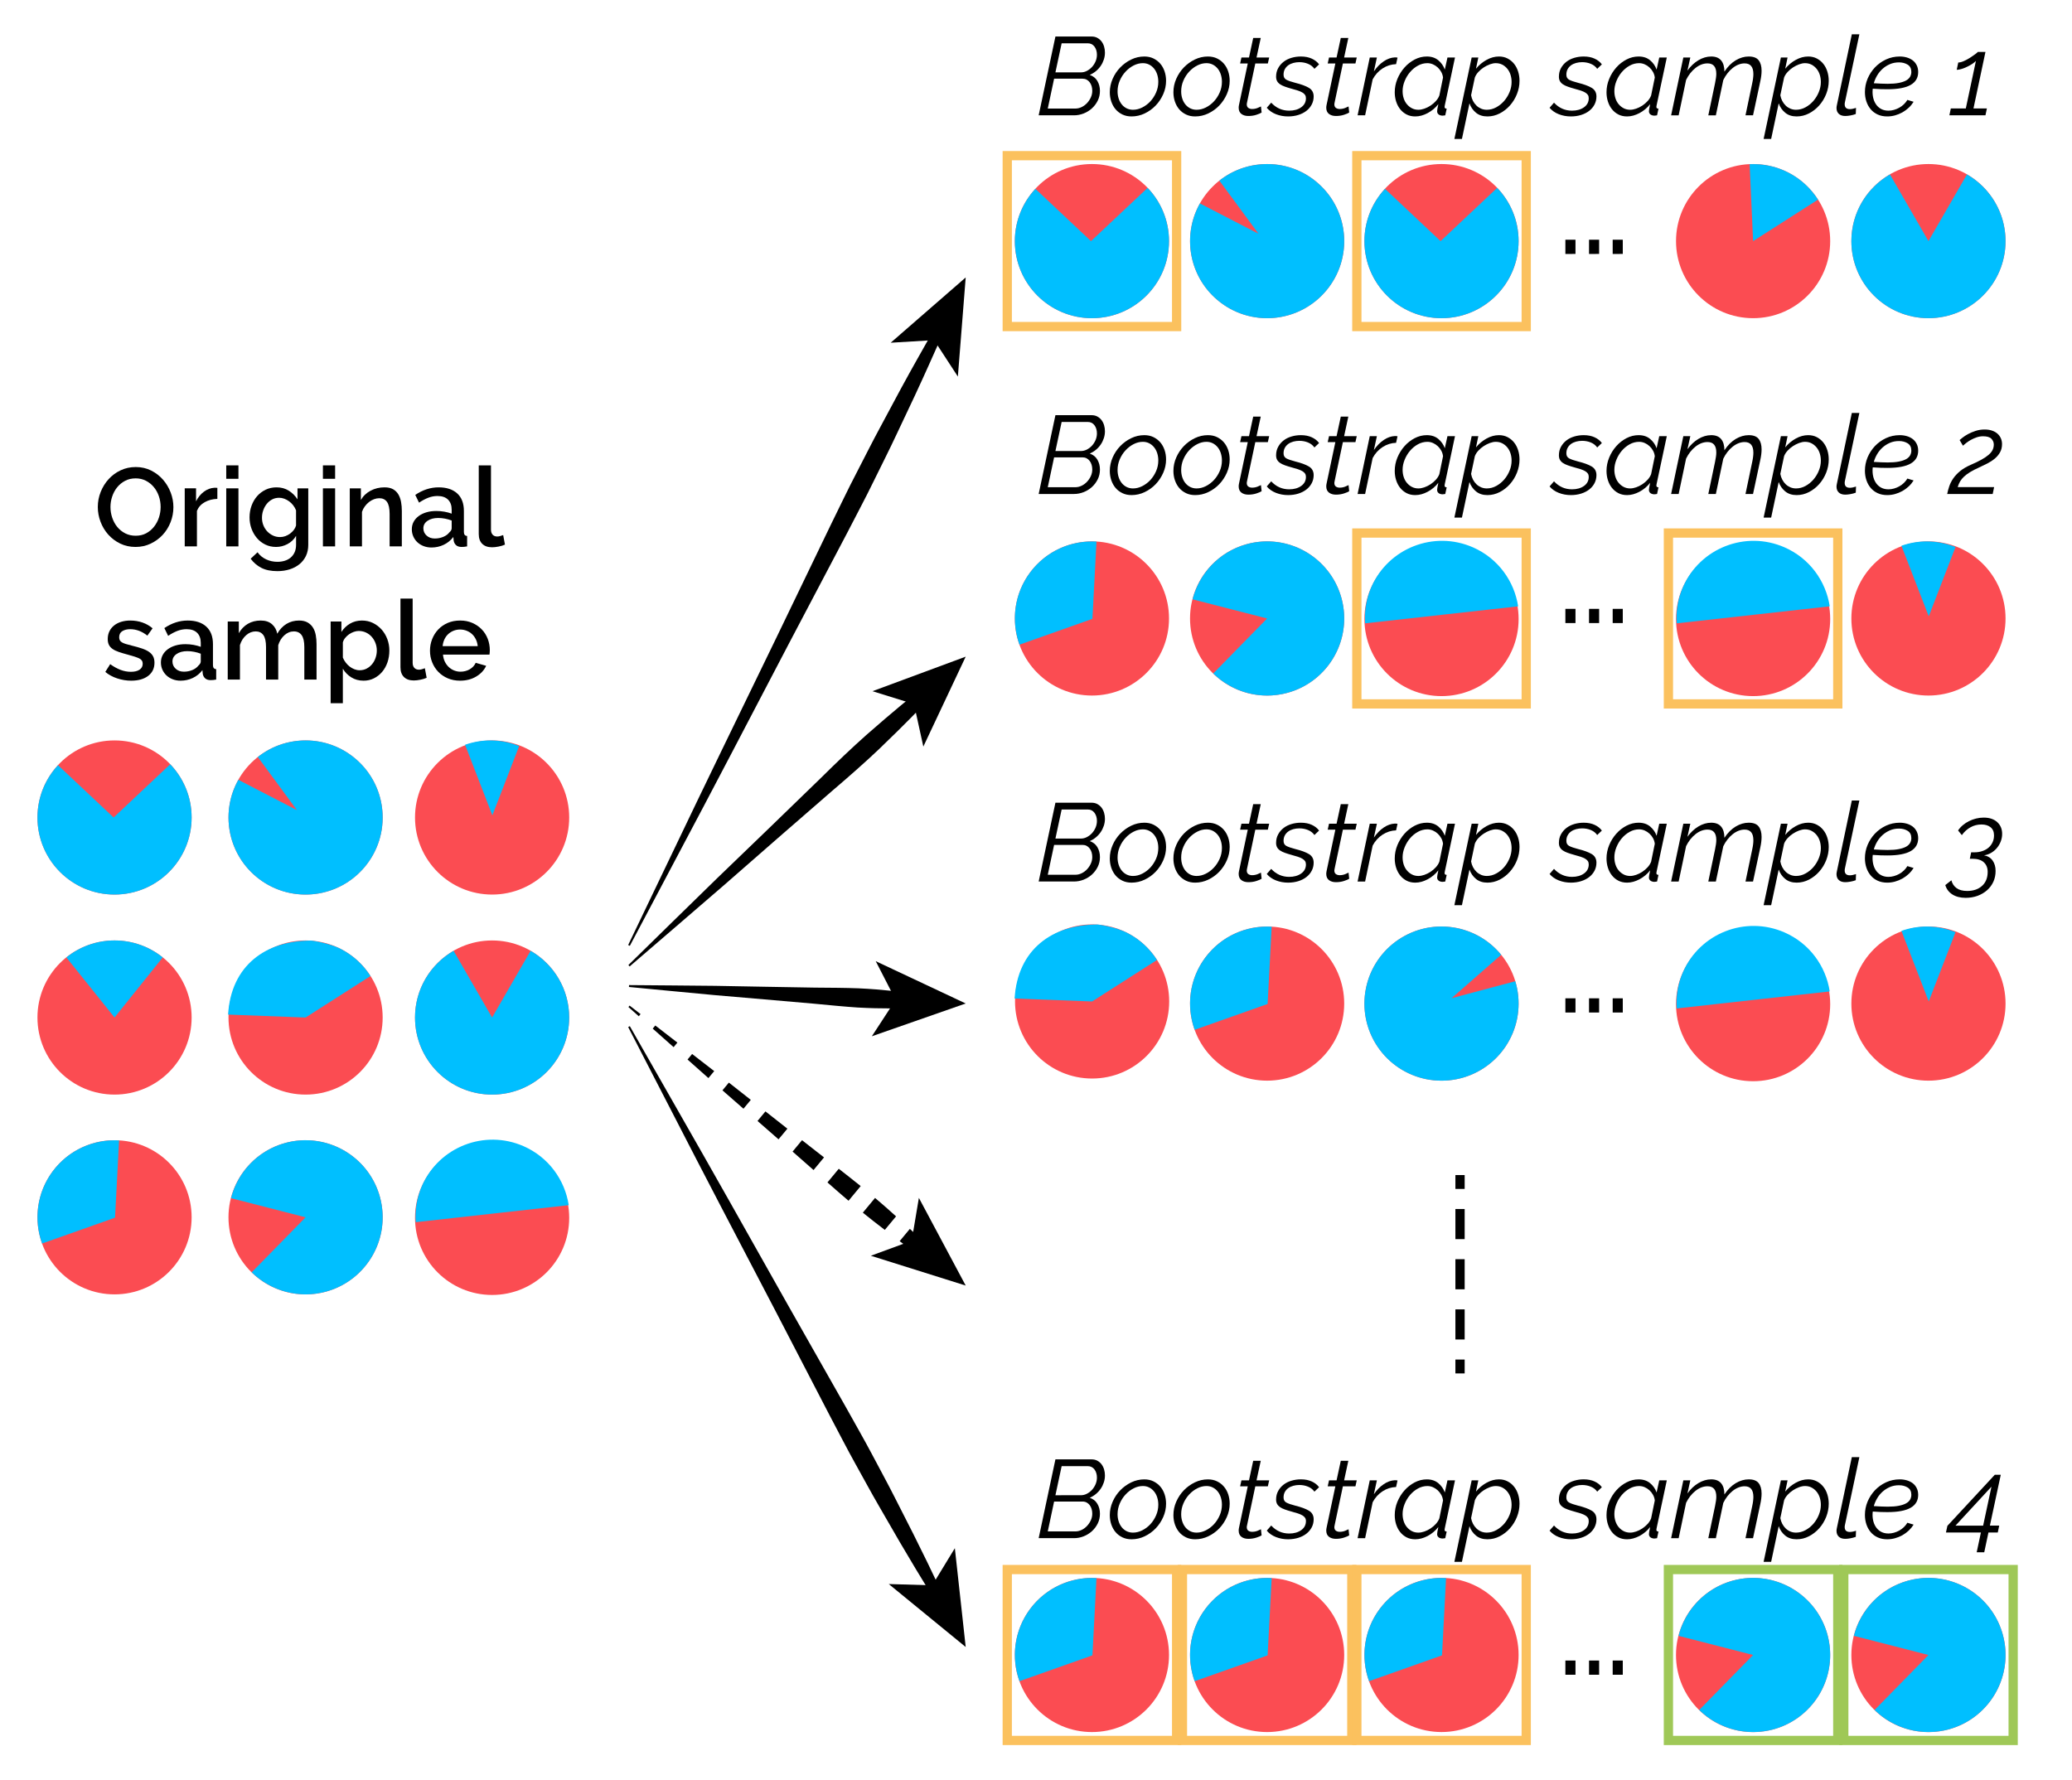 <?xml version="1.0" encoding="utf-8"?>
<!-- Generator: Adobe Illustrator 16.0.4, SVG Export Plug-In . SVG Version: 6.00 Build 0)  -->
<!DOCTYPE svg PUBLIC "-//W3C//DTD SVG 1.1//EN" "http://www.w3.org/Graphics/SVG/1.1/DTD/svg11.dtd">
<svg version="1.1" id="Layer_1" xmlns="http://www.w3.org/2000/svg" xmlns:xlink="http://www.w3.org/1999/xlink" x="0px" y="0px"
	 width="224px" height="192.5px" viewBox="0 0 224 192.5" enable-background="new 0 0 224 192.5" xml:space="preserve">
<g id="bootstrap">
	<circle fill="#FB4C52" cx="53.201" cy="110.019" r="8.333"/>
	<path fill="#00BFFF" d="M57.363,102.807l-0.062,0.107l-4.102,7.104l-4.101-7.104l-0.062-0.107c-2.49,1.441-4.17,4.127-4.17,7.211
		c0,4.604,3.73,8.334,8.333,8.334c4.603,0,8.333-3.729,8.333-8.334C61.533,106.934,59.854,104.248,57.363,102.807z"/>
	<circle fill="#FB4C52" cx="33.035" cy="131.621" r="8.334"/>
	<path fill="#00BFFF" d="M24.971,129.549l0.12,0.031l7.944,2.041l-5.74,5.859l-0.086,0.088c2.057,2.013,5.096,2.908,8.065,2.08
		c4.434-1.237,7.024-5.834,5.788-10.268c-1.236-4.433-5.834-7.023-10.267-5.787C27.825,124.424,25.689,126.764,24.971,129.549z"/>
	<circle fill="#FB4C52" cx="12.383" cy="88.39" r="8.333"/>
	<path fill="#00BFFF" d="M12.282,88.39l-6.01-5.653c-1.375,1.486-2.223,3.468-2.223,5.653c0,4.603,3.73,8.333,8.333,8.333
		s8.333-3.731,8.333-8.333c0-2.234-0.884-4.259-2.316-5.755L12.282,88.39z"/>
	<circle fill="#FB4C52" cx="33.036" cy="88.39" r="8.334"/>
	<path fill="#00BFFF" d="M27.872,81.851l4.228,5.741l-6.332-3.276c-1.91,3.399-1.222,7.784,1.856,10.412
		c3.5,2.989,8.761,2.574,11.749-0.925c2.988-3.5,2.574-8.76-0.926-11.749C35.369,79.424,30.931,79.431,27.872,81.851z"/>
	<circle fill="#FB4C52" cx="53.201" cy="131.682" r="8.334"/>
	<path fill="#00BFFF" d="M53.318,131.215l8.166-0.908c-0.418-2.729-2.172-5.188-4.887-6.379c-4.217-1.847-9.131,0.074-10.978,4.289
		c-0.561,1.281-0.77,2.625-0.677,3.93L53.318,131.215z"/>
	<circle fill="#FB4C52" cx="12.383" cy="131.62" r="8.333"/>
	<path fill="#00BFFF" d="M4.549,134.454l7.887-2.793l0.439-8.356c-2.701-0.156-5.428,0.998-7.169,3.33
		C3.965,128.965,3.631,131.908,4.549,134.454z"/>
	<circle fill="#FB4C52" cx="53.201" cy="88.39" r="8.334"/>
	<path fill="#00BFFF" d="M53.012,80.057c-0.959,0-1.877,0.171-2.736,0.47l0.205,0.529l2.748,7.104l2.746-7.104l0.152-0.392
		C55.164,80.275,54.113,80.057,53.012,80.057z"/>
	<circle fill="#FB4C52" cx="12.383" cy="110.018" r="8.334"/>
	<path fill="#00BFFF" d="M17.592,103.52c-1.426-1.146-3.236-1.834-5.209-1.834c-1.973,0-3.781,0.688-5.209,1.834l5.209,6.498
		L17.592,103.52z"/>
	<circle fill="#FB4C52" cx="33.036" cy="110.019" r="8.333"/>
	<path fill="#00BFFF" d="M36.873,102.622c-1.348-0.699-3.213-0.921-3.213-0.921c-4.924-0.018-8.689,2.689-9,8l8.376,0.318
		l6.911-4.418l0.105-0.067C39.291,104.34,38.221,103.32,36.873,102.622z"/>
	<circle fill="#FB4C52" cx="118.066" cy="108.282" r="8.333"/>
	<path fill="#00BFFF" d="M121.902,100.885c-1.348-0.699-3.213-0.921-3.213-0.921c-4.924-0.017-8.688,2.69-9,8l8.376,0.318
		l6.91-4.418l0.105-0.067C124.32,102.604,123.251,101.584,121.902,100.885z"/>
	<circle fill="#FB4C52" cx="155.84" cy="108.512" r="8.334"/>
	<path fill="#00BFFF" d="M163.812,106.096l-6.889,1.838l5.364-4.697c-2.466-3.021-6.8-3.981-10.37-2.077
		c-4.062,2.166-5.598,7.214-3.434,11.274c2.166,4.062,7.215,5.598,11.274,3.433C163.333,113.961,164.948,109.827,163.812,106.096z"
		/>
	<g>
		<path d="M14.654,59.138c-0.608,0-1.162-0.122-1.662-0.366s-0.93-0.568-1.29-0.972c-0.36-0.404-0.638-0.866-0.834-1.386
			c-0.196-0.52-0.294-1.052-0.294-1.596c0-0.568,0.104-1.112,0.312-1.632c0.208-0.52,0.494-0.98,0.858-1.38
			c0.364-0.4,0.796-0.718,1.296-0.954s1.045-0.354,1.638-0.354c0.608,0,1.162,0.126,1.662,0.378s0.928,0.582,1.284,0.99
			c0.355,0.408,0.632,0.87,0.828,1.386c0.196,0.516,0.294,1.042,0.294,1.578c0,0.568-0.102,1.112-0.306,1.632
			c-0.204,0.521-0.49,0.978-0.858,1.374s-0.802,0.712-1.302,0.948C15.78,59.02,15.238,59.138,14.654,59.138z M11.942,54.818
			c0,0.4,0.064,0.788,0.192,1.164c0.128,0.376,0.31,0.708,0.546,0.996c0.236,0.288,0.522,0.518,0.858,0.69s0.712,0.258,1.128,0.258
			c0.432,0,0.814-0.09,1.146-0.27c0.332-0.18,0.614-0.418,0.846-0.714c0.232-0.295,0.408-0.628,0.528-0.996
			c0.12-0.368,0.18-0.744,0.18-1.128c0-0.408-0.064-0.798-0.192-1.17s-0.31-0.7-0.546-0.984s-0.52-0.512-0.852-0.684
			s-0.702-0.258-1.11-0.258c-0.432,0-0.816,0.09-1.152,0.27c-0.336,0.18-0.62,0.414-0.852,0.702c-0.232,0.288-0.41,0.618-0.534,0.99
			S11.942,54.434,11.942,54.818z"/>
		<path d="M23.498,53.941c-0.512,0.016-0.966,0.134-1.362,0.354c-0.396,0.22-0.678,0.534-0.846,0.942v3.84h-1.32v-6.276h1.224v1.404
			c0.216-0.432,0.498-0.778,0.846-1.038s0.722-0.402,1.122-0.426c0.08,0,0.146,0,0.198,0c0.052,0,0.098,0.004,0.138,0.012V53.941z"
			/>
		<path d="M24.458,51.77v-1.452h1.319v1.452H24.458z M24.458,59.078v-6.276h1.319v6.276H24.458z"/>
		<path d="M29.846,59.138c-0.424,0-0.812-0.086-1.164-0.258s-0.654-0.406-0.906-0.702c-0.252-0.296-0.447-0.636-0.588-1.02
			c-0.14-0.384-0.209-0.788-0.209-1.212c0-0.448,0.071-0.87,0.215-1.266c0.145-0.396,0.344-0.74,0.601-1.032
			c0.256-0.292,0.562-0.524,0.918-0.696s0.75-0.258,1.183-0.258c0.504,0,0.945,0.12,1.325,0.36c0.38,0.24,0.694,0.552,0.942,0.936
			v-1.188h1.164v6.096c0,0.456-0.084,0.86-0.252,1.212s-0.402,0.649-0.703,0.894c-0.299,0.244-0.653,0.43-1.061,0.558
			s-0.849,0.192-1.32,0.192c-0.696,0-1.274-0.118-1.734-0.354s-0.846-0.566-1.158-0.99l0.744-0.696
			c0.24,0.336,0.55,0.592,0.93,0.768c0.381,0.176,0.786,0.264,1.219,0.264c0.271,0,0.529-0.036,0.773-0.108
			c0.244-0.072,0.458-0.184,0.643-0.336c0.184-0.152,0.33-0.344,0.438-0.576c0.108-0.232,0.162-0.508,0.162-0.828v-0.96
			c-0.225,0.384-0.532,0.68-0.924,0.888C30.689,59.034,30.277,59.138,29.846,59.138z M30.277,58.07c0.2,0,0.393-0.034,0.576-0.102
			c0.183-0.068,0.354-0.16,0.51-0.276c0.156-0.116,0.291-0.248,0.402-0.396c0.112-0.148,0.192-0.306,0.24-0.474v-1.645
			c-0.08-0.2-0.184-0.382-0.312-0.546c-0.127-0.164-0.273-0.306-0.438-0.426s-0.338-0.214-0.521-0.282
			c-0.185-0.068-0.369-0.102-0.553-0.102c-0.287,0-0.546,0.062-0.773,0.186c-0.229,0.124-0.422,0.288-0.582,0.492
			c-0.16,0.204-0.284,0.434-0.373,0.69c-0.088,0.256-0.131,0.521-0.131,0.792c0,0.288,0.049,0.558,0.149,0.81
			c0.1,0.252,0.238,0.472,0.414,0.66c0.176,0.188,0.382,0.338,0.618,0.45C29.74,58.014,29.998,58.07,30.277,58.07z"/>
		<path d="M34.91,51.77v-1.452h1.319v1.452H34.91z M34.91,59.078v-6.276h1.319v6.276H34.91z"/>
		<path d="M43.441,59.078h-1.32v-3.516c0-0.592-0.094-1.022-0.281-1.29c-0.188-0.268-0.467-0.402-0.834-0.402
			c-0.192,0-0.385,0.036-0.576,0.108c-0.192,0.072-0.372,0.174-0.54,0.306c-0.168,0.132-0.318,0.288-0.45,0.468
			c-0.132,0.18-0.234,0.378-0.307,0.594v3.732h-1.319v-6.276h1.2v1.26c0.24-0.424,0.588-0.758,1.044-1.002s0.96-0.366,1.512-0.366
			c0.376,0,0.685,0.068,0.925,0.204c0.239,0.136,0.43,0.322,0.569,0.558c0.14,0.236,0.237,0.508,0.294,0.816
			s0.084,0.634,0.084,0.978L43.441,59.078L43.441,59.078z"/>
		<path d="M46.646,59.198c-0.304,0-0.586-0.05-0.847-0.15c-0.26-0.1-0.483-0.238-0.672-0.414c-0.188-0.176-0.336-0.384-0.443-0.624
			c-0.107-0.24-0.162-0.5-0.162-0.78c0-0.296,0.064-0.564,0.191-0.804c0.129-0.24,0.311-0.448,0.547-0.624
			c0.236-0.176,0.516-0.312,0.84-0.408c0.324-0.096,0.682-0.144,1.074-0.144c0.295,0,0.588,0.026,0.875,0.078
			c0.289,0.052,0.549,0.122,0.781,0.21v-0.432c0-0.464-0.133-0.826-0.396-1.086c-0.264-0.26-0.645-0.39-1.141-0.39
			c-0.336,0-0.666,0.062-0.989,0.186c-0.324,0.125-0.658,0.302-1.002,0.534l-0.408-0.84c0.808-0.544,1.647-0.816,2.521-0.816
			c0.863,0,1.535,0.22,2.016,0.66s0.72,1.072,0.72,1.896v2.268c0,0.28,0.116,0.424,0.349,0.432v1.128
			c-0.129,0.024-0.238,0.04-0.33,0.048c-0.092,0.008-0.183,0.012-0.271,0.012c-0.256,0-0.454-0.064-0.594-0.192
			c-0.14-0.128-0.226-0.292-0.259-0.492l-0.035-0.396c-0.28,0.368-0.627,0.65-1.038,0.846C47.56,59.1,47.117,59.198,46.646,59.198z
			 M47.006,58.226c0.319,0,0.621-0.058,0.906-0.174c0.283-0.116,0.506-0.278,0.666-0.486c0.168-0.144,0.252-0.296,0.252-0.456
			v-0.828c-0.225-0.088-0.463-0.156-0.715-0.204c-0.252-0.048-0.498-0.072-0.738-0.072c-0.472,0-0.857,0.102-1.157,0.306
			c-0.3,0.204-0.45,0.474-0.45,0.81c0,0.312,0.115,0.574,0.348,0.786C46.351,58.12,46.646,58.226,47.006,58.226z"/>
		<path d="M51.758,50.318h1.32v6.948c0,0.232,0.06,0.414,0.18,0.546c0.119,0.132,0.287,0.198,0.504,0.198
			c0.088,0,0.189-0.016,0.306-0.048c0.116-0.032,0.226-0.068,0.33-0.108l0.192,1.032c-0.192,0.088-0.42,0.158-0.684,0.21
			c-0.265,0.052-0.5,0.078-0.709,0.078c-0.455,0-0.81-0.124-1.062-0.372c-0.252-0.248-0.378-0.6-0.378-1.056L51.758,50.318
			L51.758,50.318z"/>
		<path d="M14.18,73.598c-0.504,0-1.006-0.082-1.506-0.246s-0.93-0.398-1.29-0.702l0.528-0.84c0.376,0.272,0.748,0.478,1.116,0.618
			c0.368,0.14,0.744,0.21,1.128,0.21c0.392,0,0.702-0.076,0.93-0.228c0.228-0.152,0.342-0.368,0.342-0.648
			c0-0.264-0.128-0.456-0.384-0.576s-0.656-0.252-1.2-0.396c-0.392-0.104-0.728-0.204-1.008-0.3
			c-0.28-0.096-0.508-0.208-0.684-0.336c-0.176-0.127-0.304-0.276-0.384-0.444s-0.12-0.372-0.12-0.612
			c0-0.32,0.062-0.604,0.186-0.852s0.296-0.458,0.516-0.63c0.22-0.172,0.478-0.302,0.774-0.39s0.616-0.132,0.96-0.132
			c0.472,0,0.912,0.072,1.32,0.216c0.408,0.144,0.772,0.352,1.092,0.624l-0.564,0.792c-0.584-0.464-1.204-0.696-1.86-0.696
			c-0.336,0-0.618,0.07-0.846,0.21c-0.228,0.14-0.342,0.362-0.342,0.666c0,0.128,0.024,0.236,0.072,0.324s0.126,0.164,0.234,0.228
			s0.248,0.122,0.42,0.174c0.172,0.052,0.386,0.11,0.642,0.174c0.424,0.104,0.79,0.208,1.098,0.312s0.562,0.226,0.762,0.366
			c0.2,0.14,0.348,0.304,0.444,0.492c0.096,0.188,0.144,0.414,0.144,0.678c0,0.6-0.226,1.074-0.678,1.422
			C15.57,73.423,14.956,73.598,14.18,73.598z"/>
		<path d="M19.52,73.598c-0.304,0-0.586-0.05-0.846-0.15c-0.26-0.1-0.484-0.238-0.672-0.414c-0.188-0.176-0.336-0.384-0.444-0.624
			c-0.108-0.24-0.162-0.5-0.162-0.78c0-0.296,0.064-0.564,0.192-0.804c0.128-0.24,0.31-0.448,0.546-0.624
			c0.236-0.176,0.516-0.312,0.84-0.408c0.324-0.096,0.682-0.144,1.074-0.144c0.296,0,0.588,0.026,0.876,0.078
			c0.288,0.052,0.548,0.122,0.78,0.21v-0.432c0-0.464-0.132-0.826-0.396-1.086c-0.264-0.26-0.644-0.39-1.14-0.39
			c-0.336,0-0.666,0.062-0.99,0.186c-0.324,0.125-0.658,0.302-1.002,0.534l-0.408-0.84c0.808-0.544,1.648-0.816,2.52-0.816
			c0.864,0,1.536,0.22,2.016,0.66s0.719,1.072,0.719,1.896v2.268c0,0.28,0.117,0.424,0.349,0.432v1.128
			c-0.128,0.024-0.238,0.04-0.33,0.048c-0.092,0.008-0.182,0.012-0.27,0.012c-0.256,0-0.454-0.064-0.594-0.192
			c-0.14-0.128-0.226-0.292-0.258-0.492l-0.036-0.396c-0.28,0.368-0.626,0.65-1.038,0.846C20.434,73.5,19.992,73.598,19.52,73.598z
			 M19.88,72.625c0.32,0,0.622-0.058,0.906-0.174c0.284-0.116,0.506-0.278,0.666-0.486c0.168-0.144,0.252-0.296,0.252-0.456v-0.828
			c-0.224-0.088-0.462-0.156-0.714-0.204c-0.252-0.048-0.498-0.072-0.738-0.072c-0.472,0-0.858,0.102-1.158,0.306
			c-0.3,0.204-0.45,0.474-0.45,0.81c0,0.312,0.116,0.574,0.348,0.786C19.224,72.52,19.52,72.625,19.88,72.625z"/>
		<path d="M34.221,73.478H32.9v-3.516c0-0.584-0.096-1.012-0.288-1.284c-0.192-0.271-0.472-0.408-0.841-0.408
			c-0.375,0-0.717,0.138-1.025,0.414s-0.53,0.634-0.666,1.074v3.72h-1.32v-3.516c0-0.592-0.096-1.022-0.287-1.29
			c-0.192-0.268-0.469-0.402-0.828-0.402c-0.377,0-0.721,0.136-1.032,0.408c-0.311,0.272-0.536,0.628-0.673,1.068v3.732h-1.32
			v-6.276h1.2v1.26c0.248-0.44,0.574-0.778,0.979-1.014c0.403-0.236,0.865-0.354,1.385-0.354c0.521,0,0.931,0.136,1.23,0.408
			c0.301,0.272,0.486,0.612,0.559,1.02c0.264-0.464,0.596-0.818,0.996-1.062c0.399-0.244,0.855-0.366,1.367-0.366
			c0.368,0,0.674,0.07,0.918,0.21c0.244,0.14,0.438,0.326,0.582,0.558c0.145,0.232,0.244,0.502,0.301,0.81
			c0.055,0.308,0.084,0.634,0.084,0.978V73.478z"/>
		<path d="M39.309,73.598c-0.504,0-0.948-0.12-1.332-0.36c-0.385-0.24-0.688-0.552-0.912-0.936v3.732h-1.32v-8.832h1.164v1.128
			c0.24-0.376,0.55-0.676,0.93-0.9c0.381-0.224,0.811-0.336,1.29-0.336c0.433,0,0.828,0.088,1.188,0.264
			c0.359,0.176,0.672,0.412,0.936,0.708s0.471,0.64,0.618,1.032s0.222,0.804,0.222,1.236c0,0.456-0.068,0.882-0.203,1.278
			c-0.137,0.396-0.328,0.74-0.576,1.032s-0.543,0.524-0.883,0.696C40.09,73.512,39.717,73.598,39.309,73.598z M38.876,72.47
			c0.28,0,0.534-0.06,0.763-0.18c0.228-0.12,0.424-0.28,0.588-0.48c0.164-0.2,0.289-0.428,0.377-0.684s0.133-0.52,0.133-0.792
			c0-0.288-0.051-0.56-0.15-0.816c-0.099-0.256-0.236-0.48-0.408-0.672c-0.172-0.192-0.377-0.344-0.617-0.456
			c-0.24-0.112-0.5-0.168-0.78-0.168c-0.168,0-0.345,0.032-0.528,0.096c-0.184,0.064-0.355,0.152-0.516,0.264
			c-0.16,0.112-0.301,0.242-0.42,0.39c-0.12,0.148-0.204,0.31-0.252,0.486v1.644c0.08,0.192,0.184,0.372,0.312,0.54
			s0.271,0.312,0.427,0.432c0.155,0.12,0.325,0.216,0.51,0.288C38.496,72.434,38.684,72.47,38.876,72.47z"/>
		<path d="M43.293,64.718h1.319v6.948c0,0.232,0.06,0.414,0.181,0.546c0.119,0.132,0.287,0.198,0.504,0.198
			c0.088,0,0.189-0.016,0.305-0.048c0.117-0.032,0.227-0.068,0.33-0.108l0.193,1.032c-0.193,0.088-0.421,0.158-0.685,0.21
			c-0.265,0.052-0.5,0.078-0.708,0.078c-0.456,0-0.811-0.124-1.062-0.372s-0.377-0.6-0.377-1.056V64.718z"/>
		<path d="M49.736,73.598c-0.488,0-0.932-0.086-1.332-0.258c-0.4-0.172-0.742-0.406-1.026-0.702
			c-0.284-0.296-0.504-0.64-0.659-1.032c-0.156-0.392-0.234-0.808-0.234-1.248s0.078-0.858,0.234-1.254
			c0.155-0.396,0.375-0.744,0.659-1.044c0.284-0.3,0.626-0.536,1.026-0.708c0.4-0.172,0.848-0.258,1.344-0.258
			c0.488,0,0.93,0.088,1.326,0.264c0.396,0.176,0.734,0.41,1.014,0.702c0.28,0.292,0.494,0.632,0.643,1.02
			c0.147,0.388,0.222,0.794,0.222,1.218c0,0.096-0.005,0.186-0.013,0.27c-0.008,0.084-0.016,0.154-0.023,0.21H47.89
			c0.023,0.28,0.09,0.532,0.197,0.756c0.108,0.224,0.248,0.418,0.42,0.582c0.172,0.164,0.368,0.29,0.588,0.378
			c0.221,0.088,0.45,0.132,0.69,0.132c0.176,0,0.35-0.022,0.522-0.066c0.172-0.044,0.33-0.108,0.474-0.192
			c0.144-0.084,0.271-0.186,0.384-0.306c0.111-0.12,0.199-0.252,0.264-0.396l1.129,0.324c-0.217,0.472-0.574,0.858-1.074,1.158
			C50.982,73.448,50.4,73.598,49.736,73.598z M51.645,69.866c-0.024-0.264-0.09-0.508-0.198-0.732
			c-0.108-0.224-0.246-0.414-0.414-0.57s-0.364-0.278-0.588-0.366c-0.224-0.088-0.46-0.132-0.708-0.132s-0.482,0.044-0.702,0.132
			c-0.22,0.088-0.414,0.21-0.582,0.366s-0.304,0.346-0.408,0.57c-0.104,0.224-0.168,0.468-0.192,0.732H51.645z"/>
	</g>
	<circle fill="#FB4C52" cx="208.482" cy="26.069" r="8.333"/>
	<path fill="#00BFFF" d="M212.646,18.858l-0.062,0.107l-4.102,7.104l-4.102-7.104l-0.062-0.107c-2.489,1.441-4.17,4.127-4.17,7.211
		c0,4.604,3.73,8.334,8.334,8.334c4.603,0,8.332-3.73,8.332-8.334C216.814,22.985,215.137,20.3,212.646,18.858z"/>
	<circle fill="#FB4C52" cx="136.986" cy="66.872" r="8.334"/>
	<path fill="#00BFFF" d="M128.923,64.8l0.12,0.031l7.943,2.041l-5.739,5.859l-0.086,0.089c2.057,2.012,5.096,2.907,8.065,2.079
		c4.434-1.237,7.023-5.834,5.787-10.267c-1.236-4.433-5.834-7.024-10.267-5.787C131.777,59.675,129.643,62.015,128.923,64.8z"/>
	<circle fill="#FB4C52" cx="118.047" cy="26.07" r="8.334"/>
	<path fill="#00BFFF" d="M117.945,26.07l-6.01-5.653c-1.375,1.486-2.223,3.468-2.223,5.653c0,4.603,3.729,8.333,8.334,8.333
		c4.603,0,8.332-3.731,8.332-8.333c0-2.234-0.883-4.259-2.315-5.755L117.945,26.07z"/>
	<circle fill="#FB4C52" cx="155.84" cy="26.07" r="8.334"/>
	<path fill="#00BFFF" d="M155.738,26.07l-6.01-5.653c-1.375,1.486-2.224,3.468-2.224,5.653c0,4.603,3.729,8.333,8.334,8.333
		c4.603,0,8.332-3.731,8.332-8.333c0-2.234-0.883-4.259-2.315-5.755L155.738,26.07z"/>
	<circle fill="#FB4C52" cx="136.988" cy="26.07" r="8.334"/>
	<path fill="#00BFFF" d="M131.824,19.531l4.228,5.741l-6.331-3.276c-1.91,3.399-1.223,7.784,1.855,10.412
		c3.5,2.989,8.761,2.574,11.749-0.925c2.987-3.5,2.573-8.76-0.927-11.749C139.32,17.104,134.883,17.111,131.824,19.531z"/>
	<circle fill="#FB4C52" cx="155.84" cy="66.932" r="8.334"/>
	<path fill="#00BFFF" d="M155.957,66.466l8.166-0.908c-0.418-2.729-2.172-5.189-4.887-6.379c-4.217-1.847-9.131,0.074-10.979,4.289
		c-0.561,1.281-0.77,2.625-0.677,3.93L155.957,66.466z"/>
	<circle fill="#FB4C52" cx="118.047" cy="66.871" r="8.333"/>
	<path fill="#00BFFF" d="M110.213,69.705l7.887-2.793l0.439-8.356c-2.701-0.157-5.428,0.998-7.169,3.33
		C109.629,64.216,109.295,67.159,110.213,69.705z"/>
	<circle fill="#FB4C52" cx="189.523" cy="178.945" r="8.334"/>
	<path fill="#00BFFF" d="M181.46,176.873l0.12,0.031l7.943,2.041l-5.739,5.859l-0.086,0.088c2.057,2.012,5.096,2.907,8.065,2.08
		c4.434-1.238,7.023-5.834,5.787-10.268s-5.834-7.023-10.267-5.787C184.314,171.748,182.18,174.088,181.46,176.873z"/>
	<circle fill="#FB4C52" cx="208.482" cy="178.945" r="8.334"/>
	<path fill="#00BFFF" d="M200.418,176.873l0.12,0.031l7.944,2.041l-5.74,5.859l-0.086,0.088c2.057,2.012,5.096,2.907,8.064,2.08
		c4.434-1.238,7.024-5.834,5.788-10.268c-1.235-4.434-5.834-7.023-10.267-5.787C203.271,171.748,201.137,174.088,200.418,176.873z"
		/>
	<circle fill="#FB4C52" cx="189.525" cy="66.932" r="8.334"/>
	<path fill="#00BFFF" d="M189.643,66.466l8.166-0.908c-0.418-2.729-2.172-5.189-4.887-6.379c-4.217-1.847-9.131,0.074-10.979,4.289
		c-0.561,1.281-0.77,2.625-0.676,3.93L189.643,66.466z"/>
	<circle fill="#FB4C52" cx="118.047" cy="178.944" r="8.333"/>
	<path fill="#00BFFF" d="M110.213,181.777l7.887-2.793l0.439-8.355c-2.701-0.156-5.428,0.998-7.169,3.33
		C109.629,176.289,109.295,179.232,110.213,181.777z"/>
	<circle fill="#FB4C52" cx="136.986" cy="178.944" r="8.333"/>
	<path fill="#00BFFF" d="M129.152,181.779l7.888-2.793l0.438-8.357c-2.701-0.156-5.428,0.998-7.168,3.33
		C128.568,176.289,128.234,179.232,129.152,181.779z"/>
	<circle fill="#FB4C52" cx="155.84" cy="178.942" r="8.333"/>
	<path fill="#00BFFF" d="M148.006,181.777l7.887-2.793l0.439-8.356c-2.701-0.155-5.428,0.998-7.169,3.33
		C147.422,176.288,147.088,179.23,148.006,181.777z"/>
	<circle fill="#FB4C52" cx="208.482" cy="66.871" r="8.334"/>
	<path fill="#00BFFF" d="M208.294,58.538c-0.959,0-1.877,0.171-2.735,0.47l0.205,0.529l2.748,7.104l2.745-7.104l0.152-0.392
		C210.445,58.757,209.396,58.538,208.294,58.538z"/>
	<circle fill="#FB4C52" cx="136.986" cy="108.512" r="8.333"/>
	<path fill="#00BFFF" d="M129.152,111.346l7.888-2.793l0.438-8.355c-2.701-0.157-5.428,0.998-7.168,3.33
		C128.568,105.855,128.234,108.8,129.152,111.346z"/>
	<circle fill="#FB4C52" cx="189.525" cy="108.572" r="8.334"/>
	<path fill="#00BFFF" d="M189.643,108.105l8.166-0.907c-0.418-2.729-2.172-5.189-4.887-6.38c-4.217-1.846-9.131,0.074-10.979,4.289
		c-0.561,1.281-0.77,2.625-0.676,3.931L189.643,108.105z"/>
	<circle fill="#FB4C52" cx="208.482" cy="108.512" r="8.334"/>
	<path fill="#00BFFF" d="M208.294,100.18c-0.959,0-1.877,0.17-2.735,0.469l0.205,0.529l2.748,7.104l2.745-7.104l0.152-0.392
		C210.445,100.398,209.396,100.18,208.294,100.18z"/>
	<circle fill="#FB4C52" cx="189.525" cy="26.07" r="8.333"/>
	<path fill="#00BFFF" d="M193.361,18.673c-1.348-0.699-2.797-0.986-4.213-0.921l0.006,0.124l0.371,8.194l6.91-4.418l0.105-0.067
		C195.779,20.392,194.71,19.372,193.361,18.673z"/>
	<g>
		<path d="M114.1,3.949h3.912c0.239,0,0.449,0.05,0.629,0.15s0.33,0.23,0.45,0.39c0.12,0.16,0.21,0.344,0.271,0.552
			s0.091,0.424,0.091,0.648c0,0.256-0.04,0.506-0.12,0.75s-0.191,0.472-0.336,0.684s-0.316,0.402-0.521,0.57
			c-0.203,0.168-0.427,0.304-0.666,0.408c0.359,0.12,0.635,0.336,0.821,0.648s0.282,0.672,0.282,1.08c0,0.384-0.08,0.736-0.24,1.056
			c-0.16,0.32-0.37,0.598-0.63,0.834c-0.26,0.236-0.56,0.42-0.896,0.552s-0.684,0.198-1.043,0.198h-3.815L114.1,3.949z
			 M116.259,11.737c0.231,0,0.458-0.054,0.679-0.162c0.22-0.108,0.414-0.252,0.582-0.432s0.304-0.384,0.408-0.612
			c0.104-0.229,0.155-0.466,0.155-0.714c0-0.176-0.024-0.344-0.071-0.504c-0.049-0.16-0.119-0.3-0.211-0.42s-0.201-0.214-0.33-0.282
			c-0.128-0.068-0.275-0.102-0.443-0.102h-3.071l-0.685,3.228H116.259z M116.859,7.825c0.224,0,0.438-0.054,0.646-0.162
			s0.393-0.25,0.553-0.426c0.159-0.176,0.289-0.378,0.385-0.606s0.144-0.466,0.144-0.714c0-0.344-0.088-0.636-0.264-0.876
			c-0.177-0.24-0.421-0.36-0.732-0.36h-2.819L114.1,7.825H116.859z"/>
		<path d="M122.331,12.589c-0.368,0-0.698-0.07-0.99-0.21c-0.292-0.14-0.538-0.328-0.737-0.564
			c-0.201-0.236-0.354-0.512-0.463-0.828c-0.106-0.316-0.162-0.654-0.162-1.014c0-0.504,0.104-0.988,0.308-1.452
			c0.202-0.464,0.478-0.874,0.821-1.23c0.345-0.355,0.74-0.642,1.188-0.858c0.447-0.216,0.92-0.324,1.416-0.324
			c0.367,0,0.695,0.07,0.983,0.21c0.287,0.14,0.533,0.328,0.738,0.564c0.203,0.236,0.359,0.514,0.467,0.834
			c0.108,0.32,0.162,0.66,0.162,1.02c0,0.496-0.102,0.976-0.306,1.44c-0.204,0.464-0.476,0.874-0.815,1.23
			c-0.34,0.356-0.735,0.642-1.188,0.858C123.301,12.481,122.826,12.589,122.331,12.589z M122.486,11.869
			c0.336,0,0.668-0.082,0.996-0.246s0.621-0.384,0.877-0.66c0.256-0.276,0.463-0.596,0.623-0.96c0.16-0.364,0.24-0.75,0.24-1.158
			c0-0.28-0.041-0.544-0.119-0.792c-0.08-0.248-0.195-0.462-0.344-0.642c-0.146-0.18-0.322-0.322-0.527-0.426
			c-0.203-0.104-0.431-0.156-0.678-0.156c-0.337,0-0.666,0.082-0.99,0.246s-0.615,0.386-0.875,0.666
			c-0.262,0.28-0.472,0.604-0.631,0.972c-0.16,0.368-0.24,0.756-0.24,1.164c0,0.28,0.041,0.542,0.121,0.786
			c0.078,0.244,0.192,0.456,0.342,0.636c0.146,0.18,0.324,0.32,0.527,0.42C122.014,11.819,122.238,11.869,122.486,11.869z"/>
		<path d="M129.207,12.589c-0.368,0-0.698-0.07-0.99-0.21c-0.292-0.14-0.537-0.328-0.738-0.564
			c-0.199-0.236-0.354-0.512-0.461-0.828c-0.108-0.316-0.162-0.654-0.162-1.014c0-0.504,0.103-0.988,0.307-1.452
			s0.479-0.874,0.82-1.23c0.345-0.355,0.74-0.642,1.188-0.858c0.448-0.216,0.92-0.324,1.416-0.324c0.368,0,0.696,0.07,0.983,0.21
			c0.289,0.14,0.535,0.328,0.738,0.564c0.203,0.236,0.359,0.514,0.469,0.834c0.106,0.32,0.162,0.66,0.162,1.02
			c0,0.496-0.104,0.976-0.308,1.44c-0.204,0.464-0.478,0.874-0.815,1.23c-0.34,0.356-0.736,0.642-1.188,0.858
			C130.177,12.481,129.703,12.589,129.207,12.589z M129.363,11.869c0.336,0,0.668-0.082,0.996-0.246s0.619-0.384,0.875-0.66
			c0.256-0.276,0.465-0.596,0.625-0.96c0.16-0.364,0.24-0.75,0.24-1.158c0-0.28-0.041-0.544-0.121-0.792
			c-0.08-0.248-0.193-0.462-0.342-0.642c-0.148-0.18-0.324-0.322-0.527-0.426c-0.205-0.104-0.432-0.156-0.68-0.156
			c-0.336,0-0.664,0.082-0.988,0.246s-0.617,0.386-0.877,0.666c-0.26,0.28-0.471,0.604-0.629,0.972
			c-0.16,0.368-0.24,0.756-0.24,1.164c0,0.28,0.039,0.542,0.119,0.786s0.193,0.456,0.342,0.636c0.148,0.18,0.324,0.32,0.529,0.42
			C128.889,11.819,129.115,11.869,129.363,11.869z"/>
		<path d="M134.955,12.541c-0.305,0-0.555-0.074-0.75-0.222c-0.196-0.148-0.294-0.374-0.294-0.678c0-0.088,0.012-0.188,0.036-0.3
			l0.947-4.476h-0.828l0.145-0.648h0.816l0.455-2.112h0.815l-0.456,2.112h1.368l-0.146,0.648h-1.354l-0.862,4.068
			c-0.018,0.088-0.031,0.156-0.043,0.204c-0.013,0.048-0.019,0.092-0.019,0.132c0,0.184,0.056,0.316,0.168,0.396
			c0.11,0.08,0.248,0.12,0.407,0.12c0.217,0,0.416-0.038,0.601-0.114s0.306-0.13,0.358-0.162l0.072,0.66
			c-0.104,0.072-0.289,0.152-0.558,0.24C135.566,12.497,135.275,12.541,134.955,12.541z"/>
		<path d="M139.251,12.589c-0.464,0-0.899-0.08-1.308-0.24c-0.408-0.16-0.74-0.392-0.996-0.696l0.479-0.552
			c0.535,0.576,1.185,0.864,1.943,0.864c0.526,0,0.962-0.122,1.302-0.366c0.342-0.244,0.512-0.57,0.512-0.978
			c0-0.144-0.033-0.264-0.098-0.36c-0.064-0.096-0.16-0.182-0.288-0.258s-0.286-0.146-0.479-0.21
			c-0.191-0.064-0.412-0.128-0.659-0.192c-0.288-0.08-0.538-0.158-0.75-0.234c-0.212-0.076-0.388-0.162-0.528-0.258
			c-0.141-0.096-0.246-0.21-0.318-0.342c-0.07-0.132-0.106-0.29-0.106-0.474c0-0.344,0.074-0.652,0.224-0.924
			c0.146-0.272,0.344-0.502,0.588-0.69c0.242-0.188,0.526-0.33,0.852-0.426c0.324-0.096,0.662-0.144,1.014-0.144
			c0.456,0,0.852,0.078,1.188,0.234c0.336,0.156,0.597,0.362,0.78,0.618l-0.504,0.48c-0.168-0.24-0.397-0.42-0.69-0.54
			c-0.291-0.12-0.604-0.18-0.941-0.18c-0.225,0-0.438,0.028-0.647,0.084c-0.207,0.056-0.391,0.14-0.545,0.252
			c-0.156,0.112-0.281,0.252-0.373,0.42s-0.139,0.368-0.139,0.6c0,0.256,0.104,0.438,0.307,0.546
			c0.205,0.108,0.521,0.218,0.955,0.33c0.646,0.16,1.141,0.342,1.48,0.546s0.512,0.514,0.512,0.93c0,0.312-0.068,0.6-0.205,0.864
			s-0.326,0.492-0.57,0.684s-0.535,0.342-0.875,0.45C140.025,12.535,139.65,12.589,139.251,12.589z"/>
		<path d="M144.423,12.541c-0.304,0-0.554-0.074-0.75-0.222s-0.294-0.374-0.294-0.678c0-0.088,0.012-0.188,0.035-0.3l0.949-4.476
			h-0.828l0.145-0.648h0.814l0.457-2.112h0.814l-0.455,2.112h1.367l-0.144,0.648h-1.356l-0.863,4.068
			c-0.017,0.088-0.029,0.156-0.041,0.204c-0.014,0.048-0.02,0.092-0.02,0.132c0,0.184,0.057,0.316,0.168,0.396
			c0.112,0.08,0.247,0.12,0.407,0.12c0.217,0,0.416-0.038,0.601-0.114c0.186-0.076,0.305-0.13,0.36-0.162l0.071,0.66
			c-0.104,0.072-0.291,0.152-0.559,0.24C145.035,12.497,144.742,12.541,144.423,12.541z"/>
		<path d="M148.083,6.217h0.769l-0.324,1.5c0.312-0.456,0.666-0.818,1.062-1.086s0.799-0.41,1.206-0.426
			c0.063,0,0.117,0.002,0.162,0.006c0.043,0.004,0.086,0.01,0.126,0.018l-0.156,0.708c-0.521,0.016-1.004,0.168-1.451,0.456
			s-0.81,0.684-1.08,1.188l-0.816,3.888h-0.814L148.083,6.217z"/>
		<path d="M153.003,12.589c-0.353,0-0.664-0.07-0.937-0.21c-0.271-0.14-0.504-0.33-0.695-0.57c-0.191-0.24-0.338-0.518-0.438-0.834
			c-0.102-0.316-0.15-0.65-0.15-1.002c0-0.496,0.096-0.976,0.287-1.44c0.191-0.464,0.449-0.876,0.769-1.236
			c0.319-0.36,0.688-0.648,1.104-0.864c0.416-0.216,0.852-0.324,1.308-0.324c0.504,0,0.92,0.138,1.248,0.414
			c0.327,0.276,0.56,0.61,0.696,1.002l0.287-1.308h0.815l-1.104,5.184c-0.017,0.064-0.023,0.116-0.023,0.156
			c0,0.128,0.076,0.192,0.229,0.192l-0.156,0.72c-0.062,0.008-0.123,0.016-0.18,0.024c-0.057,0.008-0.104,0.012-0.145,0.012
			c-0.186-0.016-0.322-0.066-0.414-0.15s-0.138-0.194-0.138-0.33c0-0.064,0.01-0.148,0.028-0.252
			c0.021-0.104,0.056-0.276,0.104-0.516c-0.32,0.408-0.706,0.732-1.158,0.972C153.889,12.469,153.443,12.589,153.003,12.589z
			 M153.339,11.869c0.2,0,0.416-0.04,0.647-0.12s0.455-0.19,0.666-0.33c0.213-0.14,0.404-0.304,0.576-0.492
			c0.172-0.188,0.299-0.39,0.379-0.606l0.396-1.932c-0.024-0.216-0.089-0.418-0.192-0.606c-0.103-0.188-0.231-0.352-0.384-0.492
			c-0.151-0.14-0.323-0.252-0.516-0.336c-0.193-0.084-0.392-0.126-0.601-0.126c-0.359,0-0.701,0.09-1.025,0.27
			c-0.324,0.18-0.608,0.414-0.852,0.702c-0.244,0.288-0.438,0.612-0.582,0.972c-0.146,0.36-0.218,0.72-0.218,1.08
			c0,0.28,0.04,0.542,0.12,0.786c0.08,0.244,0.196,0.456,0.35,0.636c0.15,0.18,0.33,0.324,0.539,0.432
			S153.083,11.869,153.339,11.869z"/>
		<path d="M159.1,6.217h0.719l-0.252,1.212c0.32-0.392,0.701-0.71,1.142-0.954c0.438-0.244,0.888-0.366,1.344-0.366
			c0.345,0,0.654,0.072,0.931,0.216c0.275,0.144,0.51,0.336,0.701,0.576c0.192,0.24,0.338,0.52,0.438,0.84
			c0.101,0.32,0.149,0.652,0.149,0.996c0,0.488-0.092,0.964-0.276,1.428s-0.437,0.876-0.757,1.236
			c-0.319,0.36-0.688,0.648-1.108,0.864c-0.42,0.216-0.862,0.324-1.325,0.324c-0.505,0-0.918-0.134-1.242-0.402
			s-0.559-0.606-0.701-1.014l-0.816,3.852h-0.816L159.1,6.217z M160.73,11.869c0.359,0,0.703-0.09,1.031-0.27
			c0.328-0.18,0.614-0.412,0.858-0.696c0.243-0.284,0.438-0.604,0.582-0.96s0.215-0.714,0.215-1.074c0-0.28-0.039-0.544-0.119-0.792
			s-0.196-0.464-0.348-0.648c-0.152-0.184-0.332-0.33-0.541-0.438c-0.207-0.108-0.443-0.162-0.707-0.162
			c-0.192,0-0.402,0.042-0.632,0.126c-0.228,0.084-0.448,0.196-0.666,0.336c-0.215,0.14-0.409,0.304-0.582,0.492
			c-0.172,0.188-0.297,0.386-0.377,0.594l-0.407,1.92c0.039,0.224,0.108,0.432,0.209,0.624s0.226,0.358,0.373,0.498
			s0.315,0.25,0.504,0.33S160.516,11.869,160.73,11.869z"/>
		<path d="M169.826,12.589c-0.465,0-0.9-0.08-1.309-0.24c-0.408-0.16-0.74-0.392-0.996-0.696l0.479-0.552
			c0.536,0.576,1.185,0.864,1.944,0.864c0.527,0,0.962-0.122,1.302-0.366c0.34-0.244,0.51-0.57,0.51-0.978
			c0-0.144-0.03-0.264-0.096-0.36c-0.065-0.096-0.16-0.182-0.288-0.258s-0.288-0.146-0.479-0.21
			c-0.192-0.064-0.412-0.128-0.66-0.192c-0.289-0.08-0.539-0.158-0.75-0.234c-0.213-0.076-0.389-0.162-0.528-0.258
			c-0.14-0.096-0.245-0.21-0.317-0.342c-0.072-0.132-0.107-0.29-0.107-0.474c0-0.344,0.072-0.652,0.222-0.924
			s0.345-0.502,0.588-0.69c0.244-0.188,0.528-0.33,0.853-0.426c0.324-0.096,0.662-0.144,1.015-0.144
			c0.456,0,0.853,0.078,1.188,0.234c0.336,0.156,0.596,0.362,0.778,0.618l-0.504,0.48c-0.168-0.24-0.397-0.42-0.688-0.54
			c-0.293-0.12-0.606-0.18-0.942-0.18c-0.224,0-0.44,0.028-0.647,0.084c-0.209,0.056-0.391,0.14-0.547,0.252
			c-0.156,0.112-0.279,0.252-0.371,0.42s-0.139,0.368-0.139,0.6c0,0.256,0.102,0.438,0.307,0.546
			c0.203,0.108,0.521,0.218,0.953,0.33c0.648,0.16,1.144,0.342,1.482,0.546c0.34,0.204,0.51,0.514,0.51,0.93
			c0,0.312-0.068,0.6-0.203,0.864c-0.137,0.264-0.326,0.492-0.57,0.684s-0.535,0.342-0.877,0.45
			C170.596,12.535,170.227,12.589,169.826,12.589z"/>
		<path d="M175.898,12.589c-0.354,0-0.664-0.07-0.938-0.21c-0.271-0.14-0.504-0.33-0.695-0.57c-0.191-0.24-0.339-0.518-0.438-0.834
			c-0.101-0.316-0.15-0.65-0.15-1.002c0-0.496,0.097-0.976,0.288-1.44c0.192-0.464,0.448-0.876,0.77-1.236
			c0.318-0.36,0.688-0.648,1.104-0.864c0.416-0.216,0.852-0.324,1.309-0.324c0.504,0,0.92,0.138,1.248,0.414s0.56,0.61,0.695,1.002
			l0.288-1.308h0.815l-1.104,5.184c-0.016,0.064-0.022,0.116-0.022,0.156c0,0.128,0.076,0.192,0.228,0.192l-0.155,0.72
			c-0.063,0.008-0.125,0.016-0.181,0.024c-0.056,0.008-0.104,0.012-0.144,0.012c-0.186-0.016-0.322-0.066-0.414-0.15
			s-0.139-0.194-0.139-0.33c0-0.064,0.01-0.148,0.029-0.252s0.055-0.276,0.104-0.516c-0.32,0.408-0.707,0.732-1.158,0.972
			C176.783,12.469,176.338,12.589,175.898,12.589z M176.234,11.869c0.199,0,0.416-0.04,0.646-0.12s0.454-0.19,0.666-0.33
			s0.403-0.304,0.576-0.492c0.172-0.188,0.298-0.39,0.378-0.606l0.396-1.932c-0.023-0.216-0.088-0.418-0.191-0.606
			c-0.104-0.188-0.232-0.352-0.385-0.492c-0.151-0.14-0.323-0.252-0.516-0.336c-0.193-0.084-0.393-0.126-0.601-0.126
			c-0.36,0-0.702,0.09-1.026,0.27c-0.324,0.18-0.607,0.414-0.852,0.702c-0.245,0.288-0.438,0.612-0.582,0.972
			s-0.217,0.72-0.217,1.08c0,0.28,0.041,0.542,0.121,0.786c0.08,0.244,0.194,0.456,0.348,0.636c0.152,0.18,0.332,0.324,0.54,0.432
			C175.746,11.815,175.979,11.869,176.234,11.869z"/>
		<path d="M181.982,6.217h0.756l-0.312,1.416c0.336-0.472,0.73-0.844,1.182-1.116c0.453-0.271,0.914-0.408,1.388-0.408
			c0.479,0,0.838,0.142,1.073,0.426c0.236,0.284,0.354,0.686,0.354,1.206c0.353-0.536,0.759-0.942,1.218-1.218
			c0.461-0.276,0.932-0.414,1.41-0.414c0.504,0,0.862,0.136,1.073,0.408c0.213,0.272,0.317,0.648,0.317,1.128
			c0,0.344-0.047,0.732-0.144,1.164l-0.78,3.66h-0.815l0.731-3.492c0.041-0.184,0.07-0.358,0.09-0.522
			c0.021-0.164,0.031-0.313,0.031-0.45c0-0.768-0.316-1.152-0.949-1.152c-0.224,0-0.444,0.044-0.666,0.132
			c-0.219,0.088-0.43,0.212-0.629,0.372c-0.201,0.16-0.387,0.35-0.559,0.57c-0.172,0.22-0.322,0.462-0.45,0.726l-0.804,3.816h-0.816
			l0.732-3.492c0.039-0.2,0.072-0.382,0.096-0.546c0.023-0.164,0.036-0.314,0.036-0.45c0-0.752-0.315-1.128-0.948-1.128
			c-0.447,0-0.88,0.164-1.296,0.492c-0.416,0.328-0.756,0.76-1.021,1.296l-0.805,3.828h-0.814L181.982,6.217z"/>
		<path d="M192.529,6.217h0.721l-0.252,1.212c0.32-0.392,0.699-0.71,1.141-0.954c0.439-0.244,0.887-0.366,1.344-0.366
			c0.345,0,0.654,0.072,0.931,0.216c0.274,0.144,0.51,0.336,0.7,0.576c0.193,0.24,0.339,0.52,0.438,0.84
			c0.101,0.32,0.149,0.652,0.149,0.996c0,0.488-0.092,0.964-0.275,1.428s-0.436,0.876-0.756,1.236s-0.689,0.648-1.109,0.864
			c-0.42,0.216-0.862,0.324-1.326,0.324c-0.504,0-0.918-0.134-1.241-0.402c-0.324-0.268-0.56-0.606-0.702-1.014l-0.816,3.852h-0.814
			L192.529,6.217z M194.162,11.869c0.359,0,0.703-0.09,1.031-0.27c0.328-0.18,0.613-0.412,0.857-0.696
			c0.244-0.284,0.438-0.604,0.582-0.96c0.145-0.356,0.217-0.714,0.217-1.074c0-0.28-0.041-0.544-0.119-0.792
			c-0.08-0.248-0.197-0.464-0.35-0.648c-0.152-0.184-0.332-0.33-0.54-0.438c-0.208-0.108-0.442-0.162-0.708-0.162
			c-0.191,0-0.4,0.042-0.63,0.126s-0.45,0.196-0.666,0.336s-0.409,0.304-0.582,0.492c-0.172,0.188-0.299,0.386-0.378,0.594
			l-0.408,1.92c0.04,0.224,0.11,0.432,0.211,0.624c0.1,0.192,0.225,0.358,0.371,0.498c0.147,0.14,0.315,0.25,0.504,0.33
			C193.744,11.829,193.945,11.869,194.162,11.869z"/>
		<path d="M199.49,12.541c-0.297,0-0.529-0.076-0.697-0.228s-0.252-0.368-0.252-0.648c0-0.048,0.004-0.1,0.014-0.156
			c0.008-0.056,0.02-0.116,0.035-0.18l1.607-7.62h0.816l-1.562,7.344c-0.009,0.04-0.015,0.076-0.019,0.108
			c-0.004,0.032-0.006,0.068-0.006,0.108c0,0.353,0.188,0.528,0.564,0.528c0.088,0,0.191-0.012,0.312-0.036
			c0.12-0.024,0.234-0.056,0.348-0.096l-0.024,0.66c-0.16,0.064-0.351,0.116-0.569,0.156S199.648,12.541,199.49,12.541z"/>
		<path d="M204.025,12.589c-0.385,0-0.728-0.068-1.025-0.204c-0.301-0.136-0.553-0.324-0.756-0.564
			c-0.205-0.24-0.361-0.52-0.469-0.84s-0.162-0.664-0.162-1.032c0-0.496,0.096-0.974,0.287-1.434
			c0.192-0.46,0.457-0.868,0.793-1.224c0.336-0.355,0.733-0.642,1.193-0.858c0.461-0.216,0.959-0.324,1.493-0.324
			c0.272,0,0.53,0.036,0.774,0.108c0.244,0.072,0.455,0.178,0.636,0.318c0.181,0.14,0.321,0.316,0.426,0.528
			s0.156,0.454,0.156,0.726c0,0.616-0.271,1.08-0.815,1.392c-0.543,0.312-1.384,0.468-2.521,0.468c-0.224,0-0.466-0.004-0.726-0.012
			c-0.262-0.008-0.543-0.024-0.848-0.048c-0.008,0.064-0.014,0.124-0.018,0.18s-0.006,0.112-0.006,0.168
			c0,0.272,0.035,0.53,0.106,0.774c0.072,0.244,0.181,0.46,0.324,0.648c0.146,0.188,0.323,0.336,0.541,0.444
			c0.215,0.108,0.467,0.162,0.756,0.162c0.19,0,0.388-0.028,0.588-0.084c0.199-0.056,0.39-0.134,0.57-0.234
			c0.18-0.1,0.346-0.222,0.498-0.366c0.151-0.144,0.278-0.304,0.383-0.48l0.672,0.204c-0.144,0.232-0.319,0.446-0.526,0.642
			c-0.209,0.196-0.438,0.364-0.689,0.504s-0.518,0.248-0.793,0.324C204.596,12.551,204.312,12.589,204.025,12.589z M205.297,6.745
			c-0.359,0-0.688,0.064-0.982,0.192c-0.297,0.128-0.561,0.296-0.793,0.504c-0.231,0.208-0.428,0.448-0.588,0.72
			s-0.279,0.552-0.359,0.84c0.287,0.016,0.554,0.03,0.798,0.042c0.244,0.012,0.479,0.018,0.702,0.018
			c0.472,0,0.871-0.032,1.199-0.096s0.593-0.152,0.793-0.264c0.199-0.112,0.344-0.248,0.433-0.408
			c0.088-0.16,0.131-0.332,0.131-0.516c0-0.36-0.131-0.622-0.396-0.786C205.969,6.827,205.658,6.745,205.297,6.745z"/>
		<path d="M210.9,11.725h1.621l1.092-5.136c-0.088,0.096-0.217,0.2-0.385,0.312c-0.168,0.112-0.353,0.216-0.553,0.312
			c-0.199,0.096-0.4,0.176-0.605,0.24c-0.203,0.064-0.381,0.096-0.533,0.096l0.168-0.792c0.176,0,0.38-0.052,0.611-0.156
			s0.455-0.224,0.666-0.36c0.213-0.136,0.397-0.264,0.559-0.384c0.16-0.12,0.252-0.2,0.275-0.24h0.828l-1.295,6.108h1.45
			l-0.155,0.744h-3.899L210.9,11.725z"/>
	</g>
	<g>
		<path d="M114.1,44.891h3.912c0.239,0,0.449,0.05,0.629,0.15s0.33,0.23,0.45,0.39c0.12,0.16,0.21,0.344,0.271,0.552
			s0.091,0.424,0.091,0.648c0,0.256-0.04,0.506-0.12,0.75c-0.08,0.244-0.191,0.472-0.336,0.684s-0.316,0.402-0.521,0.57
			c-0.203,0.168-0.427,0.304-0.666,0.408c0.359,0.12,0.635,0.336,0.821,0.648s0.282,0.672,0.282,1.08c0,0.384-0.08,0.736-0.24,1.056
			c-0.16,0.32-0.37,0.598-0.63,0.834c-0.26,0.236-0.56,0.42-0.896,0.552s-0.684,0.198-1.043,0.198h-3.815L114.1,44.891z
			 M116.259,52.679c0.231,0,0.458-0.054,0.679-0.162c0.22-0.108,0.414-0.252,0.582-0.432c0.168-0.18,0.304-0.384,0.408-0.612
			s0.155-0.466,0.155-0.714c0-0.176-0.024-0.344-0.071-0.504c-0.049-0.16-0.119-0.3-0.211-0.42s-0.201-0.214-0.33-0.282
			c-0.128-0.068-0.275-0.102-0.443-0.102h-3.071l-0.685,3.228H116.259z M116.859,48.767c0.224,0,0.438-0.054,0.646-0.162
			s0.393-0.25,0.553-0.426c0.159-0.176,0.289-0.378,0.385-0.606c0.096-0.229,0.144-0.466,0.144-0.714
			c0-0.344-0.088-0.636-0.264-0.876c-0.177-0.24-0.421-0.36-0.732-0.36h-2.819l-0.672,3.144H116.859L116.859,48.767z"/>
		<path d="M122.331,53.531c-0.368,0-0.698-0.07-0.99-0.21c-0.292-0.14-0.538-0.328-0.737-0.564
			c-0.201-0.236-0.354-0.512-0.463-0.828c-0.106-0.316-0.162-0.654-0.162-1.014c0-0.504,0.104-0.988,0.308-1.452
			c0.202-0.464,0.478-0.874,0.821-1.23c0.345-0.355,0.74-0.642,1.188-0.858c0.447-0.216,0.92-0.324,1.416-0.324
			c0.367,0,0.695,0.07,0.983,0.21c0.287,0.14,0.533,0.328,0.738,0.564c0.203,0.236,0.359,0.514,0.467,0.834
			c0.108,0.32,0.162,0.66,0.162,1.02c0,0.496-0.102,0.976-0.306,1.44s-0.476,0.874-0.815,1.23s-0.735,0.642-1.188,0.858
			C123.301,53.423,122.826,53.531,122.331,53.531z M122.486,52.811c0.336,0,0.668-0.082,0.996-0.246s0.621-0.384,0.877-0.66
			c0.256-0.276,0.463-0.596,0.623-0.96c0.16-0.364,0.24-0.75,0.24-1.158c0-0.28-0.041-0.544-0.119-0.792
			c-0.08-0.248-0.195-0.462-0.344-0.642c-0.146-0.18-0.322-0.322-0.527-0.426c-0.203-0.104-0.431-0.156-0.678-0.156
			c-0.337,0-0.666,0.082-0.99,0.246s-0.615,0.386-0.875,0.666c-0.262,0.28-0.472,0.604-0.631,0.972
			c-0.16,0.368-0.24,0.756-0.24,1.164c0,0.28,0.041,0.542,0.121,0.786c0.078,0.244,0.192,0.456,0.342,0.636
			c0.146,0.18,0.324,0.32,0.527,0.42C122.014,52.761,122.238,52.811,122.486,52.811z"/>
		<path d="M129.207,53.531c-0.368,0-0.698-0.07-0.99-0.21c-0.292-0.14-0.537-0.328-0.738-0.564
			c-0.199-0.236-0.354-0.512-0.461-0.828c-0.108-0.316-0.162-0.654-0.162-1.014c0-0.504,0.103-0.988,0.307-1.452
			s0.479-0.874,0.82-1.23c0.345-0.355,0.74-0.642,1.188-0.858s0.92-0.324,1.416-0.324c0.368,0,0.696,0.07,0.983,0.21
			c0.289,0.14,0.535,0.328,0.738,0.564c0.203,0.236,0.359,0.514,0.469,0.834c0.106,0.32,0.162,0.66,0.162,1.02
			c0,0.496-0.104,0.976-0.308,1.44s-0.478,0.874-0.815,1.23c-0.34,0.356-0.736,0.642-1.188,0.858
			C130.177,53.423,129.703,53.531,129.207,53.531z M129.363,52.811c0.336,0,0.668-0.082,0.996-0.246s0.619-0.384,0.875-0.66
			c0.256-0.276,0.465-0.596,0.625-0.96c0.16-0.364,0.24-0.75,0.24-1.158c0-0.28-0.041-0.544-0.121-0.792s-0.193-0.462-0.342-0.642
			s-0.324-0.322-0.527-0.426c-0.205-0.104-0.432-0.156-0.68-0.156c-0.336,0-0.664,0.082-0.988,0.246s-0.617,0.386-0.877,0.666
			c-0.26,0.28-0.471,0.604-0.629,0.972c-0.16,0.368-0.24,0.756-0.24,1.164c0,0.28,0.039,0.542,0.119,0.786s0.193,0.456,0.342,0.636
			c0.148,0.18,0.324,0.32,0.529,0.42C128.889,52.761,129.115,52.811,129.363,52.811z"/>
		<path d="M134.955,53.483c-0.305,0-0.555-0.074-0.75-0.222c-0.196-0.148-0.294-0.374-0.294-0.678c0-0.088,0.012-0.188,0.036-0.3
			l0.947-4.476h-0.828l0.145-0.648h0.816l0.455-2.112h0.815l-0.456,2.112h1.368l-0.146,0.648h-1.354l-0.862,4.068
			c-0.018,0.088-0.031,0.156-0.043,0.204c-0.013,0.048-0.019,0.092-0.019,0.132c0,0.184,0.056,0.316,0.168,0.396
			c0.11,0.08,0.248,0.12,0.407,0.12c0.217,0,0.416-0.038,0.601-0.114c0.185-0.076,0.306-0.13,0.358-0.162l0.072,0.66
			c-0.104,0.072-0.289,0.152-0.558,0.24S135.275,53.483,134.955,53.483z"/>
		<path d="M139.251,53.531c-0.464,0-0.899-0.08-1.308-0.24s-0.74-0.392-0.996-0.696l0.479-0.552
			c0.535,0.576,1.185,0.864,1.943,0.864c0.526,0,0.962-0.122,1.302-0.366c0.342-0.244,0.512-0.57,0.512-0.978
			c0-0.144-0.033-0.264-0.098-0.36c-0.064-0.096-0.16-0.182-0.288-0.258c-0.128-0.076-0.286-0.146-0.479-0.21
			c-0.191-0.064-0.412-0.128-0.659-0.192c-0.288-0.08-0.538-0.158-0.75-0.234c-0.212-0.076-0.388-0.162-0.528-0.258
			c-0.141-0.096-0.246-0.21-0.318-0.342c-0.07-0.132-0.106-0.29-0.106-0.474c0-0.344,0.074-0.652,0.224-0.924
			c0.146-0.272,0.344-0.502,0.588-0.69c0.242-0.188,0.526-0.33,0.852-0.426c0.324-0.096,0.662-0.144,1.014-0.144
			c0.456,0,0.852,0.078,1.188,0.234c0.336,0.156,0.597,0.362,0.78,0.618l-0.504,0.48c-0.168-0.24-0.397-0.42-0.69-0.54
			c-0.291-0.12-0.604-0.18-0.941-0.18c-0.225,0-0.438,0.028-0.647,0.084c-0.207,0.056-0.391,0.14-0.545,0.252
			c-0.156,0.112-0.281,0.252-0.373,0.42s-0.139,0.368-0.139,0.6c0,0.256,0.104,0.438,0.307,0.546
			c0.205,0.108,0.521,0.218,0.955,0.33c0.646,0.16,1.141,0.342,1.48,0.546s0.512,0.514,0.512,0.93c0,0.312-0.068,0.6-0.205,0.864
			c-0.137,0.264-0.326,0.492-0.57,0.684s-0.535,0.342-0.875,0.45C140.025,53.477,139.65,53.531,139.251,53.531z"/>
		<path d="M144.423,53.483c-0.304,0-0.554-0.074-0.75-0.222c-0.196-0.148-0.294-0.374-0.294-0.678c0-0.088,0.012-0.188,0.035-0.3
			l0.949-4.476h-0.828l0.145-0.648h0.814l0.457-2.112h0.814l-0.455,2.112h1.367l-0.144,0.648h-1.356l-0.863,4.068
			c-0.017,0.088-0.029,0.156-0.041,0.204c-0.014,0.048-0.02,0.092-0.02,0.132c0,0.184,0.057,0.316,0.168,0.396
			c0.112,0.08,0.247,0.12,0.407,0.12c0.217,0,0.416-0.038,0.601-0.114c0.186-0.076,0.305-0.13,0.36-0.162l0.071,0.66
			c-0.104,0.072-0.291,0.152-0.559,0.24S144.742,53.483,144.423,53.483z"/>
		<path d="M148.083,47.159h0.769l-0.324,1.5c0.312-0.456,0.666-0.818,1.062-1.086c0.396-0.268,0.799-0.41,1.206-0.426
			c0.063,0,0.117,0.002,0.162,0.006c0.043,0.004,0.086,0.01,0.126,0.018l-0.156,0.708c-0.521,0.016-1.004,0.168-1.451,0.456
			s-0.81,0.684-1.08,1.188l-0.816,3.888h-0.814L148.083,47.159z"/>
		<path d="M153.003,53.531c-0.353,0-0.664-0.07-0.937-0.21c-0.271-0.14-0.504-0.33-0.695-0.57s-0.338-0.518-0.438-0.834
			c-0.102-0.316-0.15-0.65-0.15-1.002c0-0.496,0.096-0.976,0.287-1.44c0.191-0.464,0.449-0.876,0.769-1.236
			c0.319-0.36,0.688-0.648,1.104-0.864s0.852-0.324,1.308-0.324c0.504,0,0.92,0.138,1.248,0.414c0.327,0.276,0.56,0.61,0.696,1.002
			l0.287-1.308h0.815l-1.104,5.184c-0.017,0.064-0.023,0.116-0.023,0.156c0,0.128,0.076,0.192,0.229,0.192l-0.156,0.72
			c-0.062,0.008-0.123,0.016-0.18,0.024c-0.057,0.008-0.104,0.012-0.145,0.012c-0.186-0.016-0.322-0.066-0.414-0.15
			s-0.138-0.194-0.138-0.33c0-0.064,0.01-0.148,0.028-0.252c0.021-0.104,0.056-0.276,0.104-0.516
			c-0.32,0.408-0.706,0.732-1.158,0.972C153.889,53.411,153.443,53.531,153.003,53.531z M153.339,52.811
			c0.2,0,0.416-0.04,0.647-0.12s0.455-0.19,0.666-0.33c0.213-0.14,0.404-0.304,0.576-0.492s0.299-0.39,0.379-0.606l0.396-1.932
			c-0.024-0.216-0.089-0.418-0.192-0.606c-0.103-0.188-0.231-0.352-0.384-0.492c-0.151-0.14-0.323-0.252-0.516-0.336
			c-0.193-0.084-0.392-0.126-0.601-0.126c-0.359,0-0.701,0.09-1.025,0.27s-0.608,0.414-0.852,0.702
			c-0.244,0.288-0.438,0.612-0.582,0.972c-0.146,0.36-0.218,0.72-0.218,1.08c0,0.28,0.04,0.542,0.12,0.786s0.196,0.456,0.35,0.636
			c0.15,0.18,0.33,0.324,0.539,0.432S153.083,52.811,153.339,52.811z"/>
		<path d="M159.1,47.159h0.719l-0.252,1.212c0.32-0.392,0.701-0.71,1.142-0.954c0.438-0.244,0.888-0.366,1.344-0.366
			c0.345,0,0.654,0.072,0.931,0.216c0.275,0.144,0.51,0.336,0.701,0.576c0.192,0.24,0.338,0.52,0.438,0.84
			c0.101,0.32,0.149,0.652,0.149,0.996c0,0.488-0.092,0.964-0.276,1.428s-0.437,0.876-0.757,1.236
			c-0.319,0.36-0.688,0.648-1.108,0.864s-0.862,0.324-1.325,0.324c-0.505,0-0.918-0.134-1.242-0.402s-0.559-0.606-0.701-1.014
			l-0.816,3.852h-0.816L159.1,47.159z M160.73,52.811c0.359,0,0.703-0.09,1.031-0.27s0.614-0.412,0.858-0.696
			c0.243-0.284,0.438-0.604,0.582-0.96c0.144-0.356,0.215-0.714,0.215-1.074c0-0.28-0.039-0.544-0.119-0.792
			s-0.196-0.464-0.348-0.648c-0.152-0.184-0.332-0.33-0.541-0.438c-0.207-0.108-0.443-0.162-0.707-0.162
			c-0.192,0-0.402,0.042-0.632,0.126c-0.228,0.084-0.448,0.196-0.666,0.336c-0.215,0.14-0.409,0.304-0.582,0.492
			c-0.172,0.188-0.297,0.386-0.377,0.594l-0.407,1.92c0.039,0.224,0.108,0.432,0.209,0.624c0.101,0.192,0.226,0.358,0.373,0.498
			c0.147,0.14,0.315,0.25,0.504,0.33S160.516,52.811,160.73,52.811z"/>
		<path d="M169.826,53.531c-0.465,0-0.9-0.08-1.309-0.24s-0.74-0.392-0.996-0.696l0.479-0.552c0.536,0.576,1.185,0.864,1.944,0.864
			c0.527,0,0.962-0.122,1.302-0.366s0.51-0.57,0.51-0.978c0-0.144-0.03-0.264-0.096-0.36c-0.065-0.096-0.16-0.182-0.288-0.258
			c-0.128-0.076-0.288-0.146-0.479-0.21c-0.192-0.064-0.412-0.128-0.66-0.192c-0.289-0.08-0.539-0.158-0.75-0.234
			c-0.213-0.076-0.389-0.162-0.528-0.258c-0.14-0.096-0.245-0.21-0.317-0.342s-0.107-0.29-0.107-0.474
			c0-0.344,0.072-0.652,0.222-0.924s0.345-0.502,0.588-0.69c0.244-0.188,0.528-0.33,0.853-0.426
			c0.324-0.096,0.662-0.144,1.015-0.144c0.456,0,0.853,0.078,1.188,0.234c0.336,0.156,0.596,0.362,0.778,0.618l-0.504,0.48
			c-0.168-0.24-0.397-0.42-0.688-0.54c-0.293-0.12-0.606-0.18-0.942-0.18c-0.224,0-0.44,0.028-0.647,0.084
			c-0.209,0.056-0.391,0.14-0.547,0.252s-0.279,0.252-0.371,0.42s-0.139,0.368-0.139,0.6c0,0.256,0.102,0.438,0.307,0.546
			c0.203,0.108,0.521,0.218,0.953,0.33c0.648,0.16,1.144,0.342,1.482,0.546c0.34,0.204,0.51,0.514,0.51,0.93
			c0,0.312-0.068,0.6-0.203,0.864c-0.137,0.264-0.326,0.492-0.57,0.684s-0.535,0.342-0.877,0.45
			C170.596,53.477,170.227,53.531,169.826,53.531z"/>
		<path d="M175.898,53.531c-0.354,0-0.664-0.07-0.938-0.21c-0.271-0.14-0.504-0.33-0.695-0.57s-0.339-0.518-0.438-0.834
			c-0.101-0.316-0.15-0.65-0.15-1.002c0-0.496,0.097-0.976,0.288-1.44c0.192-0.464,0.448-0.876,0.77-1.236
			c0.318-0.36,0.688-0.648,1.104-0.864s0.852-0.324,1.309-0.324c0.504,0,0.92,0.138,1.248,0.414c0.328,0.276,0.56,0.61,0.695,1.002
			l0.288-1.308h0.815l-1.104,5.184c-0.016,0.064-0.022,0.116-0.022,0.156c0,0.128,0.076,0.192,0.228,0.192l-0.155,0.72
			c-0.063,0.008-0.125,0.016-0.181,0.024c-0.056,0.008-0.104,0.012-0.144,0.012c-0.186-0.016-0.322-0.066-0.414-0.15
			s-0.139-0.194-0.139-0.33c0-0.064,0.01-0.148,0.029-0.252s0.055-0.276,0.104-0.516c-0.32,0.408-0.707,0.732-1.158,0.972
			C176.783,53.411,176.338,53.531,175.898,53.531z M176.234,52.811c0.199,0,0.416-0.04,0.646-0.12s0.454-0.19,0.666-0.33
			c0.212-0.14,0.403-0.304,0.576-0.492c0.172-0.188,0.298-0.39,0.378-0.606l0.396-1.932c-0.023-0.216-0.088-0.418-0.191-0.606
			s-0.232-0.352-0.385-0.492c-0.151-0.14-0.323-0.252-0.516-0.336c-0.193-0.084-0.393-0.126-0.601-0.126
			c-0.36,0-0.702,0.09-1.026,0.27s-0.607,0.414-0.852,0.702c-0.245,0.288-0.438,0.612-0.582,0.972
			c-0.145,0.36-0.217,0.72-0.217,1.08c0,0.28,0.041,0.542,0.121,0.786s0.194,0.456,0.348,0.636c0.152,0.18,0.332,0.324,0.54,0.432
			C175.746,52.757,175.979,52.811,176.234,52.811z"/>
		<path d="M181.982,47.159h0.756l-0.312,1.416c0.336-0.472,0.73-0.844,1.182-1.116c0.453-0.271,0.914-0.408,1.388-0.408
			c0.479,0,0.838,0.142,1.073,0.426c0.236,0.284,0.354,0.686,0.354,1.206c0.353-0.536,0.759-0.942,1.218-1.218
			c0.461-0.276,0.932-0.414,1.41-0.414c0.504,0,0.862,0.136,1.073,0.408c0.213,0.272,0.317,0.648,0.317,1.128
			c0,0.344-0.047,0.732-0.144,1.164l-0.78,3.66h-0.815l0.731-3.492c0.041-0.184,0.07-0.358,0.09-0.522
			c0.021-0.164,0.031-0.313,0.031-0.45c0-0.768-0.316-1.152-0.949-1.152c-0.224,0-0.444,0.044-0.666,0.132
			c-0.219,0.088-0.43,0.212-0.629,0.372c-0.201,0.16-0.387,0.35-0.559,0.57c-0.172,0.22-0.322,0.462-0.45,0.726l-0.804,3.816h-0.816
			l0.732-3.492c0.039-0.2,0.072-0.382,0.096-0.546s0.036-0.314,0.036-0.45c0-0.752-0.315-1.128-0.948-1.128
			c-0.447,0-0.88,0.164-1.296,0.492s-0.756,0.76-1.021,1.296l-0.805,3.828h-0.814L181.982,47.159z"/>
		<path d="M192.529,47.159h0.721l-0.252,1.212c0.32-0.392,0.699-0.71,1.141-0.954c0.439-0.244,0.887-0.366,1.344-0.366
			c0.345,0,0.654,0.072,0.931,0.216c0.274,0.144,0.51,0.336,0.7,0.576c0.193,0.24,0.339,0.52,0.438,0.84
			c0.101,0.32,0.149,0.652,0.149,0.996c0,0.488-0.092,0.964-0.275,1.428s-0.436,0.876-0.756,1.236
			c-0.32,0.36-0.689,0.648-1.109,0.864s-0.862,0.324-1.326,0.324c-0.504,0-0.918-0.134-1.241-0.402
			c-0.324-0.268-0.56-0.606-0.702-1.014l-0.816,3.852h-0.814L192.529,47.159z M194.162,52.811c0.359,0,0.703-0.09,1.031-0.27
			s0.613-0.412,0.857-0.696c0.244-0.284,0.438-0.604,0.582-0.96c0.145-0.356,0.217-0.714,0.217-1.074
			c0-0.28-0.041-0.544-0.119-0.792c-0.08-0.248-0.197-0.464-0.35-0.648s-0.332-0.33-0.54-0.438s-0.442-0.162-0.708-0.162
			c-0.191,0-0.4,0.042-0.63,0.126s-0.45,0.196-0.666,0.336s-0.409,0.304-0.582,0.492c-0.172,0.188-0.299,0.386-0.378,0.594
			l-0.408,1.92c0.04,0.224,0.11,0.432,0.211,0.624c0.1,0.192,0.225,0.358,0.371,0.498c0.147,0.14,0.315,0.25,0.504,0.33
			C193.744,52.771,193.945,52.811,194.162,52.811z"/>
		<path d="M199.49,53.483c-0.297,0-0.529-0.076-0.697-0.228c-0.168-0.152-0.252-0.368-0.252-0.648c0-0.048,0.004-0.1,0.014-0.156
			c0.008-0.056,0.02-0.116,0.035-0.18l1.607-7.62h0.816l-1.562,7.344c-0.009,0.04-0.015,0.076-0.019,0.108
			c-0.004,0.032-0.006,0.068-0.006,0.108c0,0.353,0.188,0.528,0.564,0.528c0.088,0,0.191-0.012,0.312-0.036
			c0.12-0.024,0.234-0.056,0.348-0.096l-0.024,0.66c-0.16,0.064-0.351,0.116-0.569,0.156S199.648,53.483,199.49,53.483z"/>
		<path d="M204.025,53.531c-0.385,0-0.728-0.068-1.025-0.204c-0.301-0.136-0.553-0.324-0.756-0.564
			c-0.205-0.24-0.361-0.52-0.469-0.84c-0.107-0.32-0.162-0.664-0.162-1.032c0-0.496,0.096-0.974,0.287-1.434
			c0.192-0.46,0.457-0.868,0.793-1.224c0.336-0.355,0.733-0.642,1.193-0.858c0.461-0.216,0.959-0.324,1.493-0.324
			c0.272,0,0.53,0.036,0.774,0.108c0.244,0.072,0.455,0.178,0.636,0.318s0.321,0.316,0.426,0.528s0.156,0.454,0.156,0.726
			c0,0.616-0.271,1.08-0.815,1.392c-0.543,0.312-1.384,0.468-2.521,0.468c-0.224,0-0.466-0.004-0.726-0.012
			c-0.262-0.008-0.543-0.024-0.848-0.048c-0.008,0.063-0.014,0.124-0.018,0.18c-0.004,0.056-0.006,0.112-0.006,0.168
			c0,0.272,0.035,0.53,0.106,0.774c0.072,0.244,0.181,0.46,0.324,0.648c0.146,0.188,0.323,0.336,0.541,0.444
			c0.215,0.108,0.467,0.162,0.756,0.162c0.19,0,0.388-0.028,0.588-0.084c0.199-0.056,0.39-0.134,0.57-0.234
			c0.18-0.1,0.346-0.222,0.498-0.366c0.151-0.144,0.278-0.304,0.383-0.48l0.672,0.204c-0.144,0.232-0.319,0.446-0.526,0.642
			c-0.209,0.196-0.438,0.364-0.689,0.504c-0.251,0.14-0.518,0.248-0.793,0.324C204.596,53.493,204.312,53.531,204.025,53.531z
			 M205.297,47.687c-0.359,0-0.688,0.064-0.982,0.192c-0.297,0.128-0.561,0.296-0.793,0.504c-0.231,0.208-0.428,0.448-0.588,0.72
			s-0.279,0.552-0.359,0.84c0.287,0.016,0.554,0.03,0.798,0.042c0.244,0.012,0.479,0.018,0.702,0.018
			c0.472,0,0.871-0.032,1.199-0.096c0.328-0.064,0.593-0.152,0.793-0.264c0.199-0.112,0.344-0.248,0.433-0.408
			c0.088-0.16,0.131-0.332,0.131-0.516c0-0.36-0.131-0.622-0.396-0.786C205.969,47.769,205.658,47.687,205.297,47.687z"/>
		<path d="M210.732,52.577c0.097-0.284,0.235-0.562,0.42-0.834s0.427-0.534,0.727-0.786c0.301-0.252,0.686-0.482,1.158-0.69
			c0.464-0.2,0.854-0.388,1.17-0.564c0.316-0.176,0.574-0.35,0.773-0.522c0.199-0.172,0.344-0.348,0.433-0.528
			c0.088-0.18,0.132-0.378,0.132-0.594c0-0.232-0.086-0.438-0.258-0.618s-0.475-0.27-0.906-0.27c-0.24,0-0.474,0.041-0.701,0.12
			c-0.229,0.08-0.438,0.174-0.631,0.282c-0.191,0.108-0.359,0.22-0.504,0.336c-0.145,0.116-0.256,0.21-0.336,0.282l-0.359-0.612
			c0.055-0.048,0.164-0.136,0.323-0.264c0.16-0.127,0.358-0.256,0.595-0.384c0.235-0.128,0.506-0.242,0.811-0.342
			c0.304-0.1,0.632-0.15,0.982-0.15c0.306,0,0.574,0.042,0.812,0.126s0.433,0.198,0.588,0.342c0.156,0.144,0.272,0.31,0.354,0.498
			c0.08,0.188,0.121,0.39,0.121,0.605c0,0.344-0.072,0.645-0.218,0.9c-0.145,0.256-0.334,0.482-0.569,0.678
			c-0.235,0.196-0.502,0.37-0.797,0.522c-0.297,0.152-0.594,0.296-0.89,0.432c-0.376,0.168-0.694,0.332-0.96,0.492
			c-0.266,0.16-0.484,0.324-0.666,0.492s-0.324,0.344-0.434,0.528c-0.106,0.184-0.192,0.388-0.258,0.612h3.938l-0.156,0.744h-4.92
			C210.561,53.139,210.637,52.861,210.732,52.577z"/>
	</g>
	<g>
		<path d="M114.1,86.793h3.912c0.239,0,0.449,0.05,0.629,0.15s0.33,0.23,0.45,0.39s0.21,0.344,0.271,0.552s0.091,0.424,0.091,0.648
			c0,0.256-0.04,0.506-0.12,0.75c-0.08,0.244-0.191,0.472-0.336,0.684c-0.145,0.212-0.316,0.402-0.521,0.57
			c-0.203,0.168-0.427,0.304-0.666,0.408c0.359,0.12,0.635,0.336,0.821,0.648c0.187,0.312,0.282,0.672,0.282,1.08
			c0,0.384-0.08,0.736-0.24,1.056s-0.37,0.598-0.63,0.834s-0.56,0.42-0.896,0.552c-0.336,0.132-0.684,0.198-1.043,0.198h-3.815
			L114.1,86.793z M116.259,94.582c0.231,0,0.458-0.054,0.679-0.162c0.22-0.108,0.414-0.252,0.582-0.432
			c0.168-0.18,0.304-0.384,0.408-0.612s0.155-0.466,0.155-0.714c0-0.176-0.024-0.344-0.071-0.504c-0.049-0.16-0.119-0.3-0.211-0.42
			c-0.092-0.12-0.201-0.214-0.33-0.282c-0.128-0.068-0.275-0.102-0.443-0.102h-3.071l-0.685,3.228H116.259z M116.859,90.669
			c0.224,0,0.438-0.054,0.646-0.162c0.208-0.108,0.393-0.25,0.553-0.426c0.159-0.176,0.289-0.378,0.385-0.606
			s0.144-0.466,0.144-0.714c0-0.344-0.088-0.636-0.264-0.876c-0.177-0.24-0.421-0.36-0.732-0.36h-2.819l-0.672,3.144H116.859z"/>
		<path d="M122.331,95.434c-0.368,0-0.698-0.07-0.99-0.21s-0.538-0.328-0.737-0.564c-0.201-0.236-0.354-0.512-0.463-0.828
			c-0.106-0.316-0.162-0.654-0.162-1.014c0-0.504,0.104-0.988,0.308-1.452c0.202-0.464,0.478-0.874,0.821-1.23
			c0.345-0.354,0.74-0.642,1.188-0.858c0.447-0.216,0.92-0.324,1.416-0.324c0.367,0,0.695,0.07,0.983,0.21
			c0.287,0.14,0.533,0.328,0.738,0.564c0.203,0.236,0.359,0.514,0.467,0.834c0.108,0.32,0.162,0.66,0.162,1.02
			c0,0.496-0.102,0.976-0.306,1.44s-0.476,0.874-0.815,1.23s-0.735,0.642-1.188,0.858C123.301,95.326,122.826,95.434,122.331,95.434
			z M122.486,94.713c0.336,0,0.668-0.082,0.996-0.246s0.621-0.384,0.877-0.66s0.463-0.596,0.623-0.96
			c0.16-0.364,0.24-0.75,0.24-1.158c0-0.28-0.041-0.544-0.119-0.792c-0.08-0.248-0.195-0.462-0.344-0.642
			c-0.146-0.18-0.322-0.322-0.527-0.426c-0.203-0.104-0.431-0.156-0.678-0.156c-0.337,0-0.666,0.082-0.99,0.246
			s-0.615,0.386-0.875,0.666c-0.262,0.28-0.472,0.604-0.631,0.972c-0.16,0.368-0.24,0.756-0.24,1.164
			c0,0.28,0.041,0.542,0.121,0.786c0.078,0.244,0.192,0.456,0.342,0.636c0.146,0.18,0.324,0.32,0.527,0.42
			C122.014,94.664,122.238,94.713,122.486,94.713z"/>
		<path d="M129.207,95.434c-0.368,0-0.698-0.07-0.99-0.21s-0.537-0.328-0.738-0.564c-0.199-0.236-0.354-0.512-0.461-0.828
			c-0.108-0.316-0.162-0.654-0.162-1.014c0-0.504,0.103-0.988,0.307-1.452c0.204-0.464,0.479-0.874,0.82-1.23
			c0.345-0.354,0.74-0.642,1.188-0.858c0.448-0.216,0.92-0.324,1.416-0.324c0.368,0,0.696,0.07,0.983,0.21
			c0.289,0.14,0.535,0.328,0.738,0.564s0.359,0.514,0.469,0.834c0.106,0.32,0.162,0.66,0.162,1.02c0,0.496-0.104,0.976-0.308,1.44
			s-0.478,0.874-0.815,1.23c-0.34,0.356-0.736,0.642-1.188,0.858C130.177,95.326,129.703,95.434,129.207,95.434z M129.363,94.713
			c0.336,0,0.668-0.082,0.996-0.246s0.619-0.384,0.875-0.66s0.465-0.596,0.625-0.96c0.16-0.364,0.24-0.75,0.24-1.158
			c0-0.28-0.041-0.544-0.121-0.792s-0.193-0.462-0.342-0.642c-0.148-0.18-0.324-0.322-0.527-0.426
			c-0.205-0.104-0.432-0.156-0.68-0.156c-0.336,0-0.664,0.082-0.988,0.246s-0.617,0.386-0.877,0.666
			c-0.26,0.28-0.471,0.604-0.629,0.972c-0.16,0.368-0.24,0.756-0.24,1.164c0,0.28,0.039,0.542,0.119,0.786
			c0.08,0.244,0.193,0.456,0.342,0.636s0.324,0.32,0.529,0.42C128.889,94.664,129.115,94.713,129.363,94.713z"/>
		<path d="M134.955,95.385c-0.305,0-0.555-0.074-0.75-0.222c-0.196-0.148-0.294-0.374-0.294-0.678c0-0.088,0.012-0.188,0.036-0.3
			l0.947-4.476h-0.828l0.145-0.648h0.816l0.455-2.112h0.815l-0.456,2.112h1.368l-0.146,0.648h-1.354l-0.862,4.068
			c-0.018,0.088-0.031,0.156-0.043,0.204c-0.013,0.048-0.019,0.092-0.019,0.132c0,0.184,0.056,0.316,0.168,0.396
			c0.11,0.08,0.248,0.12,0.407,0.12c0.217,0,0.416-0.038,0.601-0.114c0.185-0.076,0.306-0.13,0.358-0.162l0.072,0.66
			c-0.104,0.072-0.289,0.152-0.558,0.24S135.275,95.385,134.955,95.385z"/>
		<path d="M139.251,95.434c-0.464,0-0.899-0.08-1.308-0.24c-0.408-0.16-0.74-0.392-0.996-0.696l0.479-0.552
			c0.535,0.576,1.185,0.864,1.943,0.864c0.526,0,0.962-0.122,1.302-0.366c0.342-0.244,0.512-0.57,0.512-0.978
			c0-0.144-0.033-0.264-0.098-0.36s-0.16-0.182-0.288-0.258c-0.128-0.076-0.286-0.146-0.479-0.21
			c-0.191-0.064-0.412-0.128-0.659-0.192c-0.288-0.08-0.538-0.158-0.75-0.234s-0.388-0.162-0.528-0.258
			c-0.141-0.096-0.246-0.21-0.318-0.342c-0.07-0.132-0.106-0.29-0.106-0.474c0-0.344,0.074-0.652,0.224-0.924
			c0.146-0.272,0.344-0.502,0.588-0.69c0.242-0.188,0.526-0.33,0.852-0.426c0.324-0.096,0.662-0.144,1.014-0.144
			c0.456,0,0.852,0.078,1.188,0.234c0.336,0.156,0.597,0.362,0.78,0.618l-0.504,0.48c-0.168-0.24-0.397-0.42-0.69-0.54
			c-0.291-0.12-0.604-0.18-0.941-0.18c-0.225,0-0.438,0.028-0.647,0.084c-0.207,0.056-0.391,0.14-0.545,0.252
			c-0.156,0.112-0.281,0.252-0.373,0.42c-0.092,0.168-0.139,0.368-0.139,0.6c0,0.256,0.104,0.438,0.307,0.546
			c0.205,0.108,0.521,0.218,0.955,0.33c0.646,0.16,1.141,0.342,1.48,0.546c0.34,0.204,0.512,0.514,0.512,0.93
			c0,0.312-0.068,0.6-0.205,0.864c-0.137,0.264-0.326,0.492-0.57,0.684c-0.244,0.192-0.535,0.342-0.875,0.45
			S139.65,95.434,139.251,95.434z"/>
		<path d="M144.423,95.385c-0.304,0-0.554-0.074-0.75-0.222s-0.294-0.374-0.294-0.678c0-0.088,0.012-0.188,0.035-0.3l0.949-4.476
			h-0.828l0.145-0.648h0.814l0.457-2.112h0.814l-0.455,2.112h1.367l-0.144,0.648h-1.356l-0.863,4.068
			c-0.017,0.088-0.029,0.156-0.041,0.204c-0.014,0.048-0.02,0.092-0.02,0.132c0,0.184,0.057,0.316,0.168,0.396
			c0.112,0.08,0.247,0.12,0.407,0.12c0.217,0,0.416-0.038,0.601-0.114c0.186-0.076,0.305-0.13,0.36-0.162l0.071,0.66
			c-0.104,0.072-0.291,0.152-0.559,0.24S144.742,95.385,144.423,95.385z"/>
		<path d="M148.083,89.062h0.769l-0.324,1.5c0.312-0.456,0.666-0.818,1.062-1.086s0.799-0.41,1.206-0.426
			c0.063,0,0.117,0.002,0.162,0.006c0.043,0.004,0.086,0.01,0.126,0.018l-0.156,0.708c-0.521,0.016-1.004,0.168-1.451,0.456
			c-0.447,0.288-0.81,0.684-1.08,1.188l-0.816,3.888h-0.814L148.083,89.062z"/>
		<path d="M153.003,95.434c-0.353,0-0.664-0.07-0.937-0.21c-0.271-0.14-0.504-0.33-0.695-0.57c-0.191-0.24-0.338-0.518-0.438-0.834
			c-0.102-0.316-0.15-0.65-0.15-1.002c0-0.496,0.096-0.976,0.287-1.44s0.449-0.876,0.769-1.236s0.688-0.648,1.104-0.864
			c0.416-0.216,0.852-0.324,1.308-0.324c0.504,0,0.92,0.138,1.248,0.414c0.327,0.276,0.56,0.61,0.696,1.002l0.287-1.308h0.815
			l-1.104,5.184c-0.017,0.064-0.023,0.116-0.023,0.156c0,0.128,0.076,0.192,0.229,0.192l-0.156,0.72
			c-0.062,0.008-0.123,0.016-0.18,0.024c-0.057,0.008-0.104,0.012-0.145,0.012c-0.186-0.016-0.322-0.066-0.414-0.15
			s-0.138-0.194-0.138-0.33c0-0.064,0.01-0.148,0.028-0.252c0.021-0.104,0.056-0.276,0.104-0.516
			c-0.32,0.408-0.706,0.732-1.158,0.972C153.889,95.313,153.443,95.434,153.003,95.434z M153.339,94.713
			c0.2,0,0.416-0.04,0.647-0.12c0.231-0.08,0.455-0.19,0.666-0.33c0.213-0.14,0.404-0.304,0.576-0.492s0.299-0.39,0.379-0.606
			l0.396-1.932c-0.024-0.216-0.089-0.418-0.192-0.606c-0.103-0.188-0.231-0.352-0.384-0.492c-0.151-0.14-0.323-0.252-0.516-0.336
			c-0.193-0.084-0.392-0.126-0.601-0.126c-0.359,0-0.701,0.09-1.025,0.27c-0.324,0.18-0.608,0.414-0.852,0.702
			c-0.244,0.288-0.438,0.612-0.582,0.972c-0.146,0.36-0.218,0.72-0.218,1.08c0,0.28,0.04,0.542,0.12,0.786
			c0.08,0.244,0.196,0.456,0.35,0.636c0.15,0.18,0.33,0.324,0.539,0.432C152.852,94.66,153.083,94.713,153.339,94.713z"/>
		<path d="M159.1,89.062h0.719l-0.252,1.212c0.32-0.392,0.701-0.71,1.142-0.954c0.438-0.244,0.888-0.366,1.344-0.366
			c0.345,0,0.654,0.072,0.931,0.216c0.275,0.144,0.51,0.336,0.701,0.576c0.192,0.24,0.338,0.52,0.438,0.84
			c0.101,0.32,0.149,0.652,0.149,0.996c0,0.488-0.092,0.964-0.276,1.428c-0.185,0.464-0.437,0.876-0.757,1.236
			c-0.319,0.36-0.688,0.648-1.108,0.864c-0.42,0.216-0.862,0.324-1.325,0.324c-0.505,0-0.918-0.134-1.242-0.402
			c-0.324-0.268-0.559-0.606-0.701-1.014l-0.816,3.852h-0.816L159.1,89.062z M160.73,94.713c0.359,0,0.703-0.09,1.031-0.27
			c0.328-0.18,0.614-0.412,0.858-0.696c0.243-0.284,0.438-0.604,0.582-0.96s0.215-0.714,0.215-1.074c0-0.28-0.039-0.544-0.119-0.792
			s-0.196-0.464-0.348-0.648c-0.152-0.184-0.332-0.33-0.541-0.438c-0.207-0.108-0.443-0.162-0.707-0.162
			c-0.192,0-0.402,0.042-0.632,0.126c-0.228,0.084-0.448,0.196-0.666,0.336c-0.215,0.14-0.409,0.304-0.582,0.492
			c-0.172,0.188-0.297,0.386-0.377,0.594l-0.407,1.92c0.039,0.224,0.108,0.432,0.209,0.624s0.226,0.358,0.373,0.498
			c0.147,0.14,0.315,0.25,0.504,0.33C160.312,94.673,160.516,94.713,160.73,94.713z"/>
		<path d="M169.826,95.434c-0.465,0-0.9-0.08-1.309-0.24c-0.408-0.16-0.74-0.392-0.996-0.696l0.479-0.552
			c0.536,0.576,1.185,0.864,1.944,0.864c0.527,0,0.962-0.122,1.302-0.366c0.34-0.244,0.51-0.57,0.51-0.978
			c0-0.144-0.03-0.264-0.096-0.36s-0.16-0.182-0.288-0.258c-0.128-0.076-0.288-0.146-0.479-0.21
			c-0.192-0.064-0.412-0.128-0.66-0.192c-0.289-0.08-0.539-0.158-0.75-0.234c-0.213-0.076-0.389-0.162-0.528-0.258
			c-0.14-0.096-0.245-0.21-0.317-0.342c-0.072-0.132-0.107-0.29-0.107-0.474c0-0.344,0.072-0.652,0.222-0.924
			s0.345-0.502,0.588-0.69c0.244-0.188,0.528-0.33,0.853-0.426c0.324-0.096,0.662-0.144,1.015-0.144
			c0.456,0,0.853,0.078,1.188,0.234s0.596,0.362,0.778,0.618l-0.504,0.48c-0.168-0.24-0.397-0.42-0.688-0.54
			c-0.293-0.12-0.606-0.18-0.942-0.18c-0.224,0-0.44,0.028-0.647,0.084c-0.209,0.056-0.391,0.14-0.547,0.252
			c-0.156,0.112-0.279,0.252-0.371,0.42c-0.092,0.168-0.139,0.368-0.139,0.6c0,0.256,0.102,0.438,0.307,0.546
			c0.203,0.108,0.521,0.218,0.953,0.33c0.648,0.16,1.144,0.342,1.482,0.546c0.34,0.204,0.51,0.514,0.51,0.93
			c0,0.312-0.068,0.6-0.203,0.864c-0.137,0.264-0.326,0.492-0.57,0.684c-0.244,0.192-0.535,0.342-0.877,0.45
			C170.596,95.379,170.227,95.434,169.826,95.434z"/>
		<path d="M175.898,95.434c-0.354,0-0.664-0.07-0.938-0.21c-0.271-0.14-0.504-0.33-0.695-0.57c-0.191-0.24-0.339-0.518-0.438-0.834
			c-0.101-0.316-0.15-0.65-0.15-1.002c0-0.496,0.097-0.976,0.288-1.44c0.192-0.464,0.448-0.876,0.77-1.236
			c0.318-0.36,0.688-0.648,1.104-0.864c0.416-0.216,0.852-0.324,1.309-0.324c0.504,0,0.92,0.138,1.248,0.414
			c0.328,0.276,0.56,0.61,0.695,1.002l0.288-1.308h0.815l-1.104,5.184c-0.016,0.064-0.022,0.116-0.022,0.156
			c0,0.128,0.076,0.192,0.228,0.192l-0.155,0.72c-0.063,0.008-0.125,0.016-0.181,0.024c-0.056,0.008-0.104,0.012-0.144,0.012
			c-0.186-0.016-0.322-0.066-0.414-0.15s-0.139-0.194-0.139-0.33c0-0.064,0.01-0.148,0.029-0.252s0.055-0.276,0.104-0.516
			c-0.32,0.408-0.707,0.732-1.158,0.972C176.783,95.313,176.338,95.434,175.898,95.434z M176.234,94.713
			c0.199,0,0.416-0.04,0.646-0.12c0.23-0.08,0.454-0.19,0.666-0.33c0.212-0.14,0.403-0.304,0.576-0.492
			c0.172-0.188,0.298-0.39,0.378-0.606l0.396-1.932c-0.023-0.216-0.088-0.418-0.191-0.606s-0.232-0.352-0.385-0.492
			c-0.151-0.14-0.323-0.252-0.516-0.336c-0.193-0.084-0.393-0.126-0.601-0.126c-0.36,0-0.702,0.09-1.026,0.27
			c-0.324,0.18-0.607,0.414-0.852,0.702c-0.245,0.288-0.438,0.612-0.582,0.972c-0.145,0.36-0.217,0.72-0.217,1.08
			c0,0.28,0.041,0.542,0.121,0.786c0.08,0.244,0.194,0.456,0.348,0.636c0.152,0.18,0.332,0.324,0.54,0.432
			C175.746,94.66,175.979,94.713,176.234,94.713z"/>
		<path d="M181.982,89.062h0.756l-0.312,1.416c0.336-0.472,0.73-0.844,1.182-1.116c0.453-0.271,0.914-0.408,1.388-0.408
			c0.479,0,0.838,0.142,1.073,0.426c0.236,0.284,0.354,0.686,0.354,1.206c0.353-0.536,0.759-0.942,1.218-1.218
			c0.461-0.276,0.932-0.414,1.41-0.414c0.504,0,0.862,0.136,1.073,0.408c0.213,0.272,0.317,0.648,0.317,1.128
			c0,0.344-0.047,0.732-0.144,1.164l-0.78,3.66h-0.815l0.731-3.492c0.041-0.184,0.07-0.358,0.09-0.522
			c0.021-0.164,0.031-0.313,0.031-0.45c0-0.768-0.316-1.152-0.949-1.152c-0.224,0-0.444,0.044-0.666,0.132
			c-0.219,0.088-0.43,0.212-0.629,0.372c-0.201,0.16-0.387,0.35-0.559,0.57s-0.322,0.462-0.45,0.726l-0.804,3.816h-0.816
			l0.732-3.492c0.039-0.2,0.072-0.382,0.096-0.546s0.036-0.314,0.036-0.45c0-0.752-0.315-1.128-0.948-1.128
			c-0.447,0-0.88,0.164-1.296,0.492s-0.756,0.76-1.021,1.296l-0.805,3.828h-0.814L181.982,89.062z"/>
		<path d="M192.529,89.062h0.721l-0.252,1.212c0.32-0.392,0.699-0.71,1.141-0.954c0.439-0.244,0.887-0.366,1.344-0.366
			c0.345,0,0.654,0.072,0.931,0.216c0.274,0.144,0.51,0.336,0.7,0.576c0.193,0.24,0.339,0.52,0.438,0.84
			c0.101,0.32,0.149,0.652,0.149,0.996c0,0.488-0.092,0.964-0.275,1.428c-0.184,0.464-0.436,0.876-0.756,1.236
			c-0.32,0.36-0.689,0.648-1.109,0.864c-0.42,0.216-0.862,0.324-1.326,0.324c-0.504,0-0.918-0.134-1.241-0.402
			c-0.324-0.268-0.56-0.606-0.702-1.014l-0.816,3.852h-0.814L192.529,89.062z M194.162,94.713c0.359,0,0.703-0.09,1.031-0.27
			c0.328-0.18,0.613-0.412,0.857-0.696s0.438-0.604,0.582-0.96c0.145-0.356,0.217-0.714,0.217-1.074c0-0.28-0.041-0.544-0.119-0.792
			c-0.08-0.248-0.197-0.464-0.35-0.648s-0.332-0.33-0.54-0.438s-0.442-0.162-0.708-0.162c-0.191,0-0.4,0.042-0.63,0.126
			s-0.45,0.196-0.666,0.336c-0.216,0.14-0.409,0.304-0.582,0.492c-0.172,0.188-0.299,0.386-0.378,0.594l-0.408,1.92
			c0.04,0.224,0.11,0.432,0.211,0.624c0.1,0.192,0.225,0.358,0.371,0.498c0.147,0.14,0.315,0.25,0.504,0.33
			C193.744,94.673,193.945,94.713,194.162,94.713z"/>
		<path d="M199.49,95.385c-0.297,0-0.529-0.076-0.697-0.228c-0.168-0.152-0.252-0.368-0.252-0.648c0-0.048,0.004-0.1,0.014-0.156
			c0.008-0.056,0.02-0.116,0.035-0.18l1.607-7.62h0.816l-1.562,7.344c-0.009,0.04-0.015,0.076-0.019,0.108
			c-0.004,0.032-0.006,0.068-0.006,0.108c0,0.353,0.188,0.528,0.564,0.528c0.088,0,0.191-0.012,0.312-0.036
			c0.12-0.024,0.234-0.056,0.348-0.096l-0.024,0.66c-0.16,0.064-0.351,0.116-0.569,0.156S199.648,95.385,199.49,95.385z"/>
		<path d="M204.025,95.434c-0.385,0-0.728-0.068-1.025-0.204c-0.301-0.136-0.553-0.324-0.756-0.564
			c-0.205-0.24-0.361-0.52-0.469-0.84c-0.107-0.32-0.162-0.664-0.162-1.032c0-0.496,0.096-0.974,0.287-1.434
			c0.192-0.46,0.457-0.868,0.793-1.224c0.336-0.354,0.733-0.642,1.193-0.858c0.461-0.216,0.959-0.324,1.493-0.324
			c0.272,0,0.53,0.036,0.774,0.108s0.455,0.178,0.636,0.318c0.181,0.14,0.321,0.316,0.426,0.528
			c0.104,0.212,0.156,0.454,0.156,0.726c0,0.616-0.271,1.08-0.815,1.392c-0.543,0.312-1.384,0.468-2.521,0.468
			c-0.224,0-0.466-0.004-0.726-0.012c-0.262-0.008-0.543-0.024-0.848-0.048c-0.008,0.064-0.014,0.124-0.018,0.18
			c-0.004,0.056-0.006,0.112-0.006,0.168c0,0.272,0.035,0.53,0.106,0.774c0.072,0.244,0.181,0.46,0.324,0.648
			c0.146,0.188,0.323,0.336,0.541,0.444c0.215,0.108,0.467,0.162,0.756,0.162c0.19,0,0.388-0.028,0.588-0.084
			c0.199-0.056,0.39-0.134,0.57-0.234c0.18-0.1,0.346-0.222,0.498-0.366c0.151-0.144,0.278-0.304,0.383-0.48l0.672,0.204
			c-0.144,0.232-0.319,0.446-0.526,0.642c-0.209,0.196-0.438,0.364-0.689,0.504c-0.251,0.14-0.518,0.248-0.793,0.324
			C204.596,95.396,204.312,95.434,204.025,95.434z M205.297,89.589c-0.359,0-0.688,0.064-0.982,0.192
			c-0.297,0.128-0.561,0.296-0.793,0.504c-0.231,0.208-0.428,0.448-0.588,0.72s-0.279,0.552-0.359,0.84
			c0.287,0.016,0.554,0.03,0.798,0.042c0.244,0.012,0.479,0.018,0.702,0.018c0.472,0,0.871-0.032,1.199-0.096
			s0.593-0.152,0.793-0.264c0.199-0.112,0.344-0.248,0.433-0.408c0.088-0.16,0.131-0.332,0.131-0.516
			c0-0.36-0.131-0.622-0.396-0.786C205.969,89.671,205.658,89.589,205.297,89.589z"/>
		<path d="M212.509,97.078c-0.575,0-1.056-0.122-1.44-0.366c-0.383-0.244-0.639-0.582-0.768-1.014l0.66-0.516
			c0.088,0.352,0.271,0.632,0.553,0.84c0.279,0.208,0.663,0.312,1.151,0.312c0.672,0,1.21-0.184,1.614-0.552
			c0.402-0.368,0.604-0.872,0.604-1.512c0-0.432-0.138-0.776-0.413-1.032c-0.275-0.256-0.687-0.384-1.229-0.384h-0.288l0.145-0.696
			h0.312c0.336,0,0.638-0.046,0.904-0.138c0.27-0.092,0.494-0.22,0.68-0.384c0.184-0.164,0.324-0.358,0.426-0.582
			c0.102-0.224,0.148-0.468,0.148-0.732c0-0.384-0.123-0.676-0.371-0.876c-0.247-0.2-0.575-0.3-0.983-0.3
			c-0.432,0-0.83,0.102-1.192,0.306c-0.365,0.204-0.676,0.486-0.932,0.846l-0.406-0.504c0.135-0.208,0.305-0.398,0.51-0.57
			c0.203-0.172,0.426-0.318,0.666-0.438s0.496-0.214,0.768-0.282c0.271-0.068,0.548-0.102,0.828-0.102
			c0.615,0,1.102,0.162,1.458,0.486c0.356,0.324,0.534,0.75,0.534,1.278c0,0.28-0.051,0.55-0.15,0.81
			c-0.099,0.26-0.236,0.494-0.408,0.702s-0.378,0.384-0.617,0.528s-0.5,0.236-0.78,0.276c0.399,0.072,0.709,0.26,0.925,0.564
			c0.216,0.304,0.322,0.68,0.322,1.128c0,0.424-0.081,0.814-0.244,1.17c-0.164,0.356-0.393,0.662-0.686,0.918
			c-0.291,0.256-0.634,0.456-1.024,0.6C213.389,97.005,212.965,97.078,212.509,97.078z"/>
	</g>
	<g>
		<path d="M169.23,181.08v-1.536h1.093v1.536H169.23z"/>
		<path d="M171.787,181.08v-1.536h1.092v1.536H171.787z"/>
		<path d="M174.344,181.08v-1.536h1.092v1.536H174.344z"/>
	</g>
	<g>
		<path d="M169.23,109.477v-1.535h1.093v1.535H169.23z"/>
		<path d="M171.787,109.477v-1.535h1.092v1.535H171.787z"/>
		<path d="M174.344,109.477v-1.535h1.092v1.535H174.344z"/>
	</g>
	<g>
		<path d="M169.23,67.368v-1.536h1.093v1.536H169.23z"/>
		<path d="M171.787,67.368v-1.536h1.092v1.536H171.787z"/>
		<path d="M174.344,67.368v-1.536h1.092v1.536H174.344z"/>
	</g>
	<g>
		<path d="M169.23,27.457V25.92h1.093v1.536L169.23,27.457L169.23,27.457z"/>
		<path d="M171.787,27.457V25.92h1.092v1.536L171.787,27.457L171.787,27.457z"/>
		<path d="M174.344,27.457V25.92h1.092v1.536L174.344,27.457L174.344,27.457z"/>
	</g>
	<g>
		<path d="M114.1,157.793h3.912c0.239,0,0.449,0.051,0.629,0.15c0.18,0.099,0.33,0.229,0.45,0.391s0.21,0.344,0.271,0.551
			c0.061,0.209,0.091,0.426,0.091,0.648c0,0.256-0.04,0.506-0.12,0.75s-0.191,0.473-0.336,0.684
			c-0.145,0.213-0.316,0.402-0.521,0.57c-0.203,0.168-0.427,0.305-0.666,0.408c0.359,0.119,0.635,0.336,0.821,0.647
			c0.188,0.312,0.282,0.673,0.282,1.08c0,0.384-0.08,0.736-0.24,1.056c-0.16,0.32-0.37,0.6-0.63,0.834
			c-0.26,0.235-0.56,0.42-0.896,0.553s-0.684,0.197-1.043,0.197h-3.815L114.1,157.793z M116.259,165.582
			c0.231,0,0.458-0.055,0.679-0.162c0.22-0.107,0.414-0.252,0.582-0.434c0.168-0.18,0.304-0.383,0.408-0.611
			s0.155-0.465,0.155-0.713c0-0.176-0.024-0.346-0.071-0.504c-0.049-0.16-0.119-0.301-0.211-0.422
			c-0.092-0.119-0.201-0.213-0.33-0.281c-0.128-0.066-0.275-0.102-0.443-0.102h-3.071l-0.685,3.229H116.259z M116.859,161.67
			c0.224,0,0.438-0.055,0.646-0.162s0.393-0.25,0.553-0.426c0.159-0.176,0.289-0.379,0.385-0.605
			c0.096-0.228,0.144-0.467,0.144-0.715c0-0.344-0.088-0.637-0.264-0.877c-0.177-0.238-0.421-0.359-0.732-0.359h-2.819l-0.672,3.146
			L116.859,161.67L116.859,161.67z"/>
		<path d="M122.331,166.434c-0.368,0-0.698-0.069-0.99-0.209c-0.292-0.141-0.538-0.328-0.737-0.563
			c-0.201-0.236-0.354-0.513-0.463-0.828c-0.106-0.315-0.162-0.653-0.162-1.015c0-0.504,0.104-0.987,0.308-1.452
			c0.202-0.464,0.478-0.873,0.821-1.23c0.345-0.354,0.74-0.641,1.188-0.856c0.447-0.217,0.92-0.324,1.416-0.324
			c0.367,0,0.695,0.07,0.983,0.211c0.287,0.141,0.533,0.328,0.738,0.562c0.203,0.235,0.359,0.516,0.467,0.834
			c0.108,0.319,0.162,0.66,0.162,1.021c0,0.496-0.102,0.977-0.306,1.439s-0.476,0.873-0.815,1.229
			c-0.34,0.354-0.735,0.642-1.188,0.856C123.301,166.326,122.826,166.434,122.331,166.434z M122.486,165.713
			c0.336,0,0.668-0.082,0.996-0.246c0.328-0.162,0.621-0.383,0.877-0.658c0.256-0.276,0.463-0.598,0.623-0.961s0.24-0.75,0.24-1.158
			c0-0.278-0.041-0.543-0.119-0.791c-0.08-0.248-0.195-0.463-0.344-0.643s-0.322-0.322-0.527-0.426
			c-0.203-0.104-0.431-0.156-0.678-0.156c-0.337,0-0.666,0.082-0.99,0.246s-0.615,0.387-0.875,0.666
			c-0.262,0.279-0.472,0.604-0.631,0.973c-0.16,0.367-0.24,0.756-0.24,1.164c0,0.279,0.041,0.541,0.121,0.785
			c0.078,0.244,0.192,0.455,0.342,0.637c0.146,0.18,0.324,0.318,0.527,0.42C122.014,165.664,122.238,165.713,122.486,165.713z"/>
		<path d="M129.207,166.434c-0.368,0-0.698-0.069-0.99-0.209c-0.292-0.141-0.537-0.328-0.738-0.563
			c-0.199-0.236-0.354-0.513-0.461-0.828c-0.108-0.315-0.162-0.653-0.162-1.015c0-0.504,0.103-0.987,0.307-1.452
			c0.204-0.464,0.479-0.873,0.82-1.23c0.345-0.354,0.74-0.641,1.188-0.856c0.448-0.217,0.92-0.324,1.416-0.324
			c0.368,0,0.696,0.07,0.983,0.211c0.289,0.141,0.535,0.328,0.738,0.562c0.203,0.235,0.359,0.516,0.469,0.834
			c0.106,0.319,0.162,0.66,0.162,1.021c0,0.496-0.104,0.977-0.308,1.439s-0.478,0.873-0.815,1.229
			c-0.34,0.354-0.736,0.642-1.188,0.856C130.177,166.326,129.703,166.434,129.207,166.434z M129.363,165.713
			c0.336,0,0.668-0.082,0.996-0.246c0.328-0.162,0.619-0.383,0.875-0.658c0.256-0.276,0.465-0.598,0.625-0.961s0.24-0.75,0.24-1.158
			c0-0.278-0.041-0.543-0.121-0.791s-0.193-0.463-0.342-0.643c-0.15-0.18-0.324-0.322-0.527-0.426
			c-0.205-0.104-0.432-0.156-0.68-0.156c-0.336,0-0.664,0.082-0.988,0.246s-0.617,0.387-0.877,0.666s-0.471,0.604-0.629,0.973
			c-0.16,0.367-0.24,0.756-0.24,1.164c0,0.279,0.039,0.541,0.119,0.785s0.193,0.455,0.342,0.637c0.148,0.18,0.324,0.318,0.529,0.42
			C128.889,165.664,129.115,165.713,129.363,165.713z"/>
		<path d="M134.955,166.385c-0.305,0-0.555-0.072-0.75-0.221c-0.196-0.148-0.294-0.375-0.294-0.68c0-0.088,0.012-0.188,0.036-0.299
			l0.947-4.478h-0.828l0.145-0.647h0.816l0.455-2.111h0.815l-0.456,2.111h1.368l-0.146,0.647h-1.354l-0.862,4.067
			c-0.018,0.088-0.031,0.156-0.043,0.205c-0.013,0.047-0.019,0.093-0.019,0.131c0,0.185,0.056,0.316,0.168,0.396
			c0.11,0.08,0.248,0.119,0.407,0.119c0.217,0,0.416-0.037,0.601-0.113s0.306-0.13,0.358-0.162l0.072,0.66
			c-0.104,0.072-0.289,0.152-0.558,0.24S135.275,166.385,134.955,166.385z"/>
		<path d="M139.251,166.434c-0.464,0-0.899-0.08-1.308-0.24c-0.409-0.159-0.74-0.392-0.996-0.694l0.479-0.554
			c0.535,0.576,1.185,0.865,1.943,0.865c0.526,0,0.962-0.123,1.302-0.367c0.342-0.243,0.512-0.569,0.512-0.979
			c0-0.145-0.033-0.264-0.098-0.359c-0.064-0.094-0.16-0.182-0.288-0.258s-0.286-0.146-0.479-0.209
			c-0.191-0.063-0.412-0.129-0.659-0.193c-0.288-0.079-0.538-0.157-0.75-0.233c-0.212-0.075-0.388-0.162-0.528-0.258
			c-0.14-0.097-0.246-0.209-0.318-0.343c-0.07-0.131-0.106-0.288-0.106-0.473c0-0.346,0.074-0.652,0.224-0.926
			c0.146-0.271,0.344-0.502,0.588-0.689c0.242-0.188,0.526-0.33,0.852-0.426c0.324-0.096,0.662-0.145,1.014-0.145
			c0.456,0,0.852,0.078,1.188,0.234c0.336,0.155,0.597,0.36,0.78,0.617l-0.504,0.479c-0.168-0.24-0.397-0.42-0.69-0.539
			c-0.291-0.121-0.604-0.181-0.941-0.181c-0.225,0-0.438,0.027-0.647,0.084c-0.207,0.056-0.391,0.14-0.545,0.252
			c-0.156,0.111-0.281,0.252-0.373,0.42s-0.139,0.367-0.139,0.601c0,0.256,0.104,0.438,0.307,0.545
			c0.205,0.109,0.521,0.22,0.955,0.33c0.646,0.16,1.141,0.343,1.48,0.547c0.34,0.203,0.512,0.515,0.512,0.931
			c0,0.312-0.068,0.6-0.205,0.863s-0.326,0.491-0.57,0.684c-0.244,0.193-0.535,0.344-0.875,0.451
			C140.025,166.378,139.65,166.434,139.251,166.434z"/>
		<path d="M144.423,166.385c-0.304,0-0.554-0.072-0.75-0.221s-0.294-0.375-0.294-0.68c0-0.088,0.012-0.188,0.035-0.299l0.949-4.478
			h-0.828l0.145-0.647h0.814l0.457-2.111h0.814l-0.455,2.111h1.367l-0.144,0.647h-1.356l-0.863,4.067
			c-0.017,0.088-0.029,0.156-0.041,0.205c-0.014,0.047-0.02,0.093-0.02,0.131c0,0.185,0.057,0.316,0.168,0.396
			c0.112,0.08,0.247,0.119,0.407,0.119c0.217,0,0.416-0.037,0.601-0.113c0.186-0.076,0.305-0.13,0.36-0.162l0.071,0.66
			c-0.104,0.072-0.291,0.152-0.559,0.24S144.742,166.385,144.423,166.385z"/>
		<path d="M148.083,160.062h0.769l-0.324,1.5c0.312-0.457,0.666-0.817,1.062-1.086c0.396-0.27,0.799-0.41,1.206-0.428
			c0.063,0,0.117,0.003,0.162,0.008c0.043,0.004,0.086,0.01,0.126,0.018l-0.156,0.708c-0.521,0.016-1.004,0.168-1.451,0.456
			c-0.447,0.287-0.81,0.685-1.08,1.188l-0.816,3.889h-0.814L148.083,160.062z"/>
		<path d="M153.003,166.434c-0.353,0-0.664-0.069-0.937-0.209c-0.271-0.141-0.504-0.33-0.695-0.57
			c-0.191-0.239-0.338-0.519-0.438-0.834c-0.102-0.315-0.15-0.649-0.15-1.002c0-0.495,0.096-0.977,0.287-1.44
			c0.191-0.463,0.449-0.875,0.769-1.235c0.32-0.359,0.688-0.646,1.104-0.863s0.852-0.324,1.308-0.324
			c0.504,0,0.92,0.139,1.248,0.414c0.327,0.275,0.56,0.609,0.696,1.002l0.287-1.309h0.815l-1.104,5.186
			c-0.017,0.062-0.023,0.115-0.023,0.154c0,0.129,0.076,0.192,0.229,0.192l-0.156,0.72c-0.062,0.009-0.123,0.018-0.18,0.024
			c-0.057,0.009-0.104,0.013-0.145,0.013c-0.186-0.017-0.322-0.066-0.414-0.15s-0.138-0.193-0.138-0.33
			c0-0.062,0.01-0.146,0.028-0.252c0.021-0.104,0.056-0.275,0.104-0.516c-0.32,0.407-0.706,0.731-1.158,0.972
			C153.889,166.312,153.443,166.434,153.003,166.434z M153.339,165.713c0.2,0,0.416-0.039,0.647-0.119s0.455-0.189,0.666-0.33
			c0.213-0.141,0.404-0.305,0.576-0.492c0.172-0.187,0.299-0.391,0.379-0.604l0.396-1.933c-0.024-0.217-0.089-0.418-0.192-0.606
			s-0.231-0.353-0.384-0.492c-0.151-0.139-0.323-0.252-0.516-0.336c-0.193-0.084-0.392-0.125-0.601-0.125
			c-0.359,0-0.701,0.091-1.025,0.271s-0.608,0.414-0.852,0.701c-0.244,0.289-0.438,0.612-0.582,0.973
			c-0.146,0.359-0.218,0.721-0.218,1.08c0,0.279,0.04,0.543,0.12,0.785c0.08,0.244,0.196,0.457,0.35,0.637
			c0.15,0.18,0.33,0.324,0.539,0.432S153.083,165.713,153.339,165.713z"/>
		<path d="M159.1,160.062h0.719l-0.252,1.211c0.32-0.392,0.701-0.709,1.142-0.953c0.438-0.243,0.888-0.366,1.344-0.366
			c0.345,0,0.654,0.071,0.931,0.217c0.275,0.144,0.51,0.336,0.701,0.576c0.192,0.239,0.338,0.521,0.438,0.84
			c0.101,0.32,0.149,0.652,0.149,0.996c0,0.487-0.092,0.963-0.276,1.428c-0.185,0.464-0.437,0.875-0.757,1.236
			c-0.319,0.358-0.688,0.647-1.108,0.862c-0.42,0.218-0.862,0.324-1.325,0.324c-0.505,0-0.918-0.134-1.242-0.401
			c-0.324-0.269-0.559-0.605-0.701-1.015l-0.816,3.853h-0.816L159.1,160.062z M160.73,165.713c0.359,0,0.703-0.09,1.031-0.27
			s0.614-0.412,0.858-0.695c0.243-0.285,0.438-0.604,0.582-0.961c0.144-0.355,0.215-0.714,0.215-1.074
			c0-0.279-0.039-0.543-0.119-0.791s-0.196-0.465-0.348-0.648c-0.152-0.184-0.332-0.33-0.541-0.438
			c-0.207-0.107-0.443-0.162-0.707-0.162c-0.192,0-0.402,0.041-0.632,0.125c-0.228,0.084-0.448,0.197-0.666,0.336
			c-0.215,0.141-0.409,0.305-0.582,0.492c-0.172,0.188-0.297,0.387-0.377,0.596l-0.407,1.92c0.039,0.224,0.108,0.432,0.209,0.623
			s0.226,0.357,0.373,0.498s0.315,0.25,0.504,0.33S160.516,165.713,160.73,165.713z"/>
		<path d="M169.826,166.434c-0.465,0-0.9-0.08-1.309-0.24c-0.408-0.159-0.74-0.392-0.996-0.694l0.479-0.554
			c0.536,0.576,1.185,0.865,1.944,0.865c0.527,0,0.962-0.123,1.302-0.367c0.34-0.243,0.51-0.569,0.51-0.979
			c0-0.145-0.03-0.264-0.096-0.359c-0.065-0.094-0.16-0.182-0.288-0.258s-0.288-0.146-0.479-0.209
			c-0.192-0.063-0.412-0.129-0.66-0.193c-0.289-0.079-0.539-0.157-0.75-0.233c-0.213-0.075-0.389-0.162-0.528-0.258
			c-0.14-0.097-0.245-0.209-0.317-0.343c-0.072-0.131-0.107-0.288-0.107-0.473c0-0.346,0.072-0.652,0.222-0.926
			c0.147-0.271,0.345-0.502,0.588-0.689c0.244-0.187,0.528-0.33,0.853-0.426s0.662-0.145,1.015-0.145
			c0.456,0,0.853,0.078,1.188,0.234c0.334,0.155,0.596,0.36,0.778,0.617l-0.504,0.479c-0.168-0.24-0.397-0.42-0.688-0.539
			c-0.293-0.121-0.606-0.181-0.942-0.181c-0.224,0-0.44,0.027-0.647,0.084c-0.209,0.056-0.391,0.14-0.547,0.252
			c-0.156,0.111-0.279,0.252-0.371,0.42s-0.139,0.367-0.139,0.601c0,0.256,0.102,0.438,0.307,0.545
			c0.203,0.109,0.521,0.22,0.953,0.33c0.648,0.16,1.144,0.343,1.482,0.547c0.34,0.203,0.51,0.515,0.51,0.931
			c0,0.312-0.068,0.6-0.203,0.863c-0.137,0.264-0.326,0.491-0.57,0.684c-0.244,0.193-0.535,0.344-0.877,0.451
			S170.227,166.434,169.826,166.434z"/>
		<path d="M175.898,166.434c-0.354,0-0.664-0.069-0.938-0.209c-0.273-0.141-0.504-0.33-0.695-0.57
			c-0.191-0.239-0.339-0.519-0.438-0.834c-0.101-0.315-0.15-0.649-0.15-1.002c0-0.495,0.097-0.977,0.288-1.44
			c0.192-0.463,0.448-0.875,0.77-1.235c0.318-0.359,0.688-0.646,1.104-0.863s0.852-0.324,1.309-0.324
			c0.504,0,0.92,0.139,1.248,0.414s0.56,0.609,0.695,1.002l0.288-1.309h0.815l-1.104,5.186c-0.016,0.062-0.022,0.115-0.022,0.154
			c0,0.129,0.076,0.192,0.228,0.192l-0.155,0.72c-0.063,0.009-0.125,0.018-0.181,0.024s-0.104,0.013-0.144,0.013
			c-0.186-0.017-0.322-0.066-0.414-0.15s-0.139-0.193-0.139-0.33c0-0.062,0.01-0.146,0.029-0.252
			c0.021-0.104,0.055-0.275,0.104-0.516c-0.32,0.407-0.707,0.731-1.158,0.972C176.783,166.312,176.338,166.434,175.898,166.434z
			 M176.234,165.713c0.199,0,0.416-0.039,0.646-0.119s0.454-0.189,0.666-0.33s0.403-0.305,0.576-0.492
			c0.172-0.188,0.298-0.391,0.378-0.604l0.396-1.933c-0.023-0.217-0.088-0.418-0.191-0.606s-0.232-0.353-0.385-0.492
			c-0.151-0.139-0.323-0.252-0.516-0.336c-0.193-0.084-0.393-0.125-0.601-0.125c-0.36,0-0.702,0.091-1.026,0.271
			s-0.607,0.414-0.852,0.701c-0.245,0.289-0.438,0.612-0.582,0.973c-0.145,0.359-0.217,0.721-0.217,1.08
			c0,0.279,0.041,0.543,0.121,0.785c0.08,0.244,0.194,0.457,0.348,0.637c0.152,0.18,0.332,0.324,0.54,0.432
			C175.746,165.66,175.979,165.713,176.234,165.713z"/>
		<path d="M181.982,160.062h0.756l-0.312,1.416c0.336-0.473,0.73-0.846,1.182-1.117c0.453-0.271,0.914-0.407,1.388-0.407
			c0.479,0,0.838,0.144,1.073,0.426c0.236,0.285,0.354,0.687,0.354,1.207c0.353-0.536,0.759-0.942,1.218-1.219
			c0.461-0.275,0.932-0.414,1.41-0.414c0.504,0,0.862,0.137,1.073,0.407c0.213,0.271,0.317,0.648,0.317,1.129
			c0,0.345-0.047,0.732-0.144,1.164l-0.78,3.66h-0.815l0.731-3.492c0.041-0.184,0.07-0.358,0.09-0.522
			c0.021-0.163,0.031-0.312,0.031-0.448c0-0.769-0.316-1.152-0.949-1.152c-0.224,0-0.444,0.045-0.666,0.133
			c-0.219,0.088-0.43,0.211-0.629,0.371c-0.201,0.16-0.387,0.352-0.559,0.57c-0.172,0.221-0.322,0.461-0.45,0.727l-0.804,3.814
			h-0.816l0.732-3.491c0.039-0.2,0.072-0.382,0.096-0.546c0.024-0.164,0.036-0.314,0.036-0.449c0-0.752-0.315-1.129-0.948-1.129
			c-0.447,0-0.88,0.164-1.296,0.492s-0.756,0.76-1.021,1.295l-0.805,3.828h-0.814L181.982,160.062z"/>
		<path d="M192.529,160.062h0.721l-0.252,1.211c0.32-0.392,0.699-0.709,1.141-0.953c0.439-0.243,0.887-0.366,1.344-0.366
			c0.345,0,0.654,0.071,0.931,0.217c0.274,0.144,0.51,0.336,0.7,0.576c0.193,0.239,0.339,0.521,0.438,0.84
			c0.101,0.32,0.149,0.652,0.149,0.996c0,0.487-0.092,0.963-0.275,1.428c-0.184,0.464-0.436,0.875-0.756,1.236
			c-0.32,0.358-0.689,0.647-1.109,0.862c-0.42,0.218-0.862,0.324-1.326,0.324c-0.504,0-0.918-0.134-1.241-0.401
			c-0.324-0.269-0.56-0.605-0.702-1.015l-0.816,3.853h-0.814L192.529,160.062z M194.162,165.713c0.359,0,0.703-0.09,1.031-0.27
			s0.613-0.412,0.857-0.695c0.244-0.285,0.438-0.604,0.582-0.961c0.145-0.355,0.217-0.714,0.217-1.074
			c0-0.279-0.041-0.543-0.119-0.791c-0.08-0.248-0.197-0.465-0.35-0.648c-0.152-0.183-0.332-0.33-0.54-0.438
			s-0.442-0.162-0.708-0.162c-0.191,0-0.4,0.041-0.63,0.125s-0.45,0.197-0.666,0.336c-0.216,0.141-0.409,0.305-0.582,0.492
			c-0.172,0.188-0.299,0.387-0.378,0.596l-0.408,1.92c0.04,0.224,0.11,0.432,0.211,0.623c0.1,0.191,0.225,0.357,0.371,0.498
			c0.147,0.141,0.315,0.25,0.504,0.33C193.744,165.674,193.945,165.713,194.162,165.713z"/>
		<path d="M199.49,166.385c-0.297,0-0.529-0.074-0.697-0.227s-0.252-0.369-0.252-0.648c0-0.049,0.004-0.1,0.014-0.156
			c0.008-0.057,0.02-0.115,0.035-0.18l1.607-7.619h0.816l-1.562,7.344c-0.009,0.039-0.015,0.076-0.019,0.107
			s-0.006,0.068-0.006,0.107c0,0.353,0.188,0.527,0.564,0.527c0.088,0,0.191-0.013,0.312-0.035c0.12-0.023,0.234-0.057,0.348-0.097
			l-0.024,0.66c-0.16,0.063-0.351,0.115-0.569,0.156C199.84,166.365,199.648,166.385,199.49,166.385z"/>
		<path d="M204.025,166.434c-0.385,0-0.728-0.067-1.025-0.203c-0.301-0.137-0.553-0.324-0.756-0.563
			c-0.205-0.24-0.361-0.521-0.469-0.84c-0.107-0.32-0.162-0.664-0.162-1.033c0-0.496,0.096-0.974,0.287-1.435
			c0.192-0.459,0.457-0.866,0.793-1.225c0.336-0.355,0.733-0.641,1.193-0.857c0.461-0.215,0.959-0.323,1.493-0.323
			c0.272,0,0.53,0.036,0.774,0.108c0.244,0.07,0.455,0.179,0.636,0.316c0.181,0.141,0.321,0.316,0.426,0.529
			c0.104,0.211,0.156,0.453,0.156,0.725c0,0.617-0.271,1.08-0.815,1.393c-0.543,0.313-1.384,0.47-2.521,0.47
			c-0.224,0-0.466-0.004-0.726-0.013c-0.262-0.008-0.543-0.024-0.848-0.049c-0.008,0.064-0.014,0.125-0.018,0.181
			c-0.004,0.057-0.006,0.112-0.006,0.168c0,0.272,0.035,0.53,0.106,0.774c0.072,0.243,0.181,0.459,0.324,0.646
			c0.146,0.188,0.323,0.336,0.541,0.443c0.215,0.108,0.467,0.162,0.756,0.162c0.19,0,0.388-0.027,0.588-0.084
			c0.199-0.056,0.39-0.134,0.57-0.232c0.18-0.102,0.346-0.223,0.498-0.367c0.151-0.145,0.278-0.303,0.383-0.479l0.672,0.203
			c-0.144,0.232-0.319,0.445-0.526,0.644c-0.209,0.194-0.438,0.362-0.689,0.504c-0.252,0.14-0.518,0.248-0.793,0.323
			C204.596,166.396,204.312,166.434,204.025,166.434z M205.297,160.59c-0.359,0-0.688,0.064-0.982,0.191
			c-0.297,0.129-0.561,0.297-0.793,0.504c-0.231,0.209-0.428,0.447-0.588,0.721c-0.16,0.271-0.279,0.553-0.359,0.84
			c0.287,0.016,0.554,0.029,0.798,0.043c0.244,0.012,0.479,0.018,0.702,0.018c0.472,0,0.871-0.032,1.199-0.096
			c0.328-0.064,0.593-0.151,0.793-0.266c0.199-0.111,0.344-0.248,0.433-0.406c0.088-0.16,0.131-0.332,0.131-0.518
			c0-0.359-0.131-0.621-0.396-0.785C205.969,160.672,205.658,160.59,205.297,160.59z"/>
		<path d="M214.152,165.701h-3.779l0.156-0.721l5.123-5.521h0.647l-1.176,5.496h1.008l-0.155,0.744h-1.009l-0.454,2.137h-0.816
			L214.152,165.701z M214.393,164.957l0.9-4.211l-3.889,4.211H214.393z"/>
	</g>
	<g>
		<g>
			<g>
				<path d="M67.91,102.18c0,0,1.996-4.16,4.988-10.402c2.977-6.25,7.014-14.548,11.045-22.85c2.004-4.156,4.006-8.312,5.885-12.21
					c0.961-1.937,1.847-3.832,2.769-5.587c0.91-1.762,1.749-3.438,2.574-4.959c1.621-3.059,3.001-5.592,3.996-7.351
					c0.993-1.76,1.562-2.765,1.562-2.765l0.988,0.498c0,0-0.471,1.054-1.295,2.899c-0.822,1.846-2.037,4.462-3.53,7.585
					c-0.733,1.568-1.58,3.239-2.454,5.019c-0.863,1.785-1.859,3.624-2.844,5.55c-2.016,3.828-4.166,7.91-6.314,11.994
					c-4.274,8.179-8.543,16.36-11.795,22.471c-3.237,6.119-5.395,10.197-5.395,10.197L67.91,102.18z"/>
				<g>
					<polygon points="104.4,30 103.553,40.715 100.984,36.776 96.293,37.056 					"/>
				</g>
			</g>
		</g>
		<g>
			<g>
				<path d="M68.006,106.512c0,0,1.838,0.016,4.596,0.037c2.758,0.01,6.434,0.061,10.108,0.143c1.837,0.031,3.675,0.062,5.397,0.093
					c1.725,0.012,3.332,0.022,4.709,0.075c1.377,0.064,2.521,0.164,3.321,0.25c0.8,0.082,1.258,0.129,1.258,0.129l-0.093,1.794
					c0,0-0.46-0.001-1.265-0.003c-0.806,0.003-1.954-0.018-3.329-0.094c-1.375-0.092-2.976-0.246-4.691-0.412
					c-1.717-0.149-3.547-0.309-5.379-0.467c-3.662-0.3-7.324-0.629-10.068-0.904c-2.745-0.264-4.576-0.438-4.576-0.438
					L68.006,106.512z"/>
				<g>
					<polygon points="104.4,108.5 94.254,112.045 96.822,108.107 94.674,103.926 					"/>
				</g>
			</g>
		</g>
		<g>
			<g>
				<polygon points="68.064,108.729 69.251,109.648 69.059,109.88 67.936,108.883 				"/>
				<polygon points="70.844,110.881 73.232,112.729 72.822,113.223 70.564,111.217 				"/>
				<polygon points="74.824,113.961 77.213,115.811 76.586,116.566 74.328,114.561 				"/>
				<polygon points="78.796,117.055 81.168,118.922 80.375,119.879 78.102,117.893 				"/>
				<polygon points="82.75,120.168 85.123,122.037 84.166,123.189 81.893,121.203 				"/>
				<polygon points="86.704,123.282 89.084,125.143 87.95,126.509 85.684,124.514 				"/>
				<path d="M90.678,126.372c0,0,0.596,0.466,1.189,0.931c0.59,0.471,1.18,0.941,1.18,0.941l-1.314,1.586
					c0,0-0.572-0.492-1.145-0.985c-0.566-0.499-1.134-0.997-1.134-0.997L90.678,126.372z"/>
				<path d="M94.6,129.525c0,0,0.572,0.492,1.143,0.985c0.564,0.503,1.128,1.007,1.128,1.007l-1.216,1.465
					c0,0-0.598-0.461-1.195-0.922c-0.592-0.472-1.182-0.941-1.182-0.941L94.6,129.525z"/>
				<polygon points="98.363,132.869 99.465,133.891 98.467,135.094 97.259,134.201 				"/>
				<g>
					<polygon points="104.4,139 94.146,135.777 98.56,134.154 99.338,129.52 					"/>
				</g>
			</g>
		</g>
		<g>
			<g>
				<path d="M68.088,110.952c0,0,2.145,3.762,5.361,9.403c3.23,5.634,7.475,13.182,11.721,20.727
					c2.137,3.766,4.272,7.532,6.275,11.062c0.984,1.772,1.965,3.474,2.834,5.117c0.866,1.646,1.716,3.187,2.445,4.637
					c1.488,2.888,2.697,5.31,3.523,7.016c0.82,1.71,1.288,2.688,1.288,2.688l-1.007,0.547c0,0-0.564-0.926-1.551-2.545
					c-0.98-1.623-2.352-3.957-3.961-6.776c-0.818-1.402-1.646-2.954-2.555-4.578c-0.904-1.625-1.796-3.373-2.746-5.166
					c-1.869-3.604-3.861-7.446-5.855-11.29c-4.011-7.673-8.025-15.345-10.987-21.124c-2.978-5.772-4.962-9.62-4.962-9.62
					L68.088,110.952z"/>
				<g>
					<polygon points="104.4,178.08 96.082,171.273 100.781,171.41 103.227,167.396 					"/>
				</g>
			</g>
		</g>
		<g>
			<g>
				<path d="M67.933,104.345c0,0,1.892-1.854,4.729-4.634c1.421-1.388,3.078-3.008,4.854-4.742c1.788-1.723,3.694-3.561,5.601-5.398
					c1.901-1.843,3.804-3.686,5.586-5.414c1.765-1.746,3.442-3.344,4.927-4.662c2.982-2.624,5.053-4.282,5.053-4.282l1.034,1.126
					c0,0-1.829,1.922-4.697,4.67c-1.44,1.366-3.175,2.901-5.065,4.512c-1.874,1.629-3.872,3.365-5.871,5.104
					c-1.993,1.742-3.986,3.485-5.855,5.119c-1.88,1.621-3.635,3.135-5.139,4.432c-3.012,2.592-5.021,4.318-5.021,4.318
					L67.933,104.345z"/>
				<g>
					<polygon points="104.4,71 99.82,80.723 98.811,76.132 94.322,74.734 					"/>
				</g>
			</g>
		</g>
	</g>
	<g>
		<g>
			<line fill="none" stroke="#000000" stroke-miterlimit="10" x1="157.842" y1="127.052" x2="157.842" y2="128.552"/>
			
				<line fill="none" stroke="#000000" stroke-miterlimit="10" stroke-dasharray="3.256,2.17" x1="157.842" y1="130.723" x2="157.842" y2="145.915"/>
			<line fill="none" stroke="#000000" stroke-miterlimit="10" x1="157.842" y1="147" x2="157.842" y2="148.5"/>
		</g>
	</g>
</g>
<g id="squares">
	<rect x="108.892" y="16.832" fill="none" stroke="#FBC15E" stroke-miterlimit="10" width="18.311" height="18.477"/>
	<rect x="146.686" y="57.633" fill="none" stroke="#FBC15E" stroke-miterlimit="10" width="18.311" height="18.477"/>
	<rect x="108.892" y="169.706" fill="none" stroke="#FBC15E" stroke-miterlimit="10" width="18.311" height="18.478"/>
	<rect x="127.832" y="169.706" fill="none" stroke="#FBC15E" stroke-miterlimit="10" width="18.311" height="18.478"/>
	<rect x="146.686" y="169.706" fill="none" stroke="#FBC15E" stroke-miterlimit="10" width="18.311" height="18.478"/>
	<rect x="180.369" y="169.706" fill="none" stroke="#9FC857" stroke-miterlimit="10" width="18.311" height="18.478"/>
	<rect x="199.328" y="169.706" fill="none" stroke="#9FC857" stroke-miterlimit="10" width="18.311" height="18.478"/>
	<rect x="180.369" y="57.633" fill="none" stroke="#FBC15E" stroke-miterlimit="10" width="18.311" height="18.477"/>
	<rect x="146.686" y="16.832" fill="none" stroke="#FBC15E" stroke-miterlimit="10" width="18.311" height="18.477"/>
</g>
</svg>
